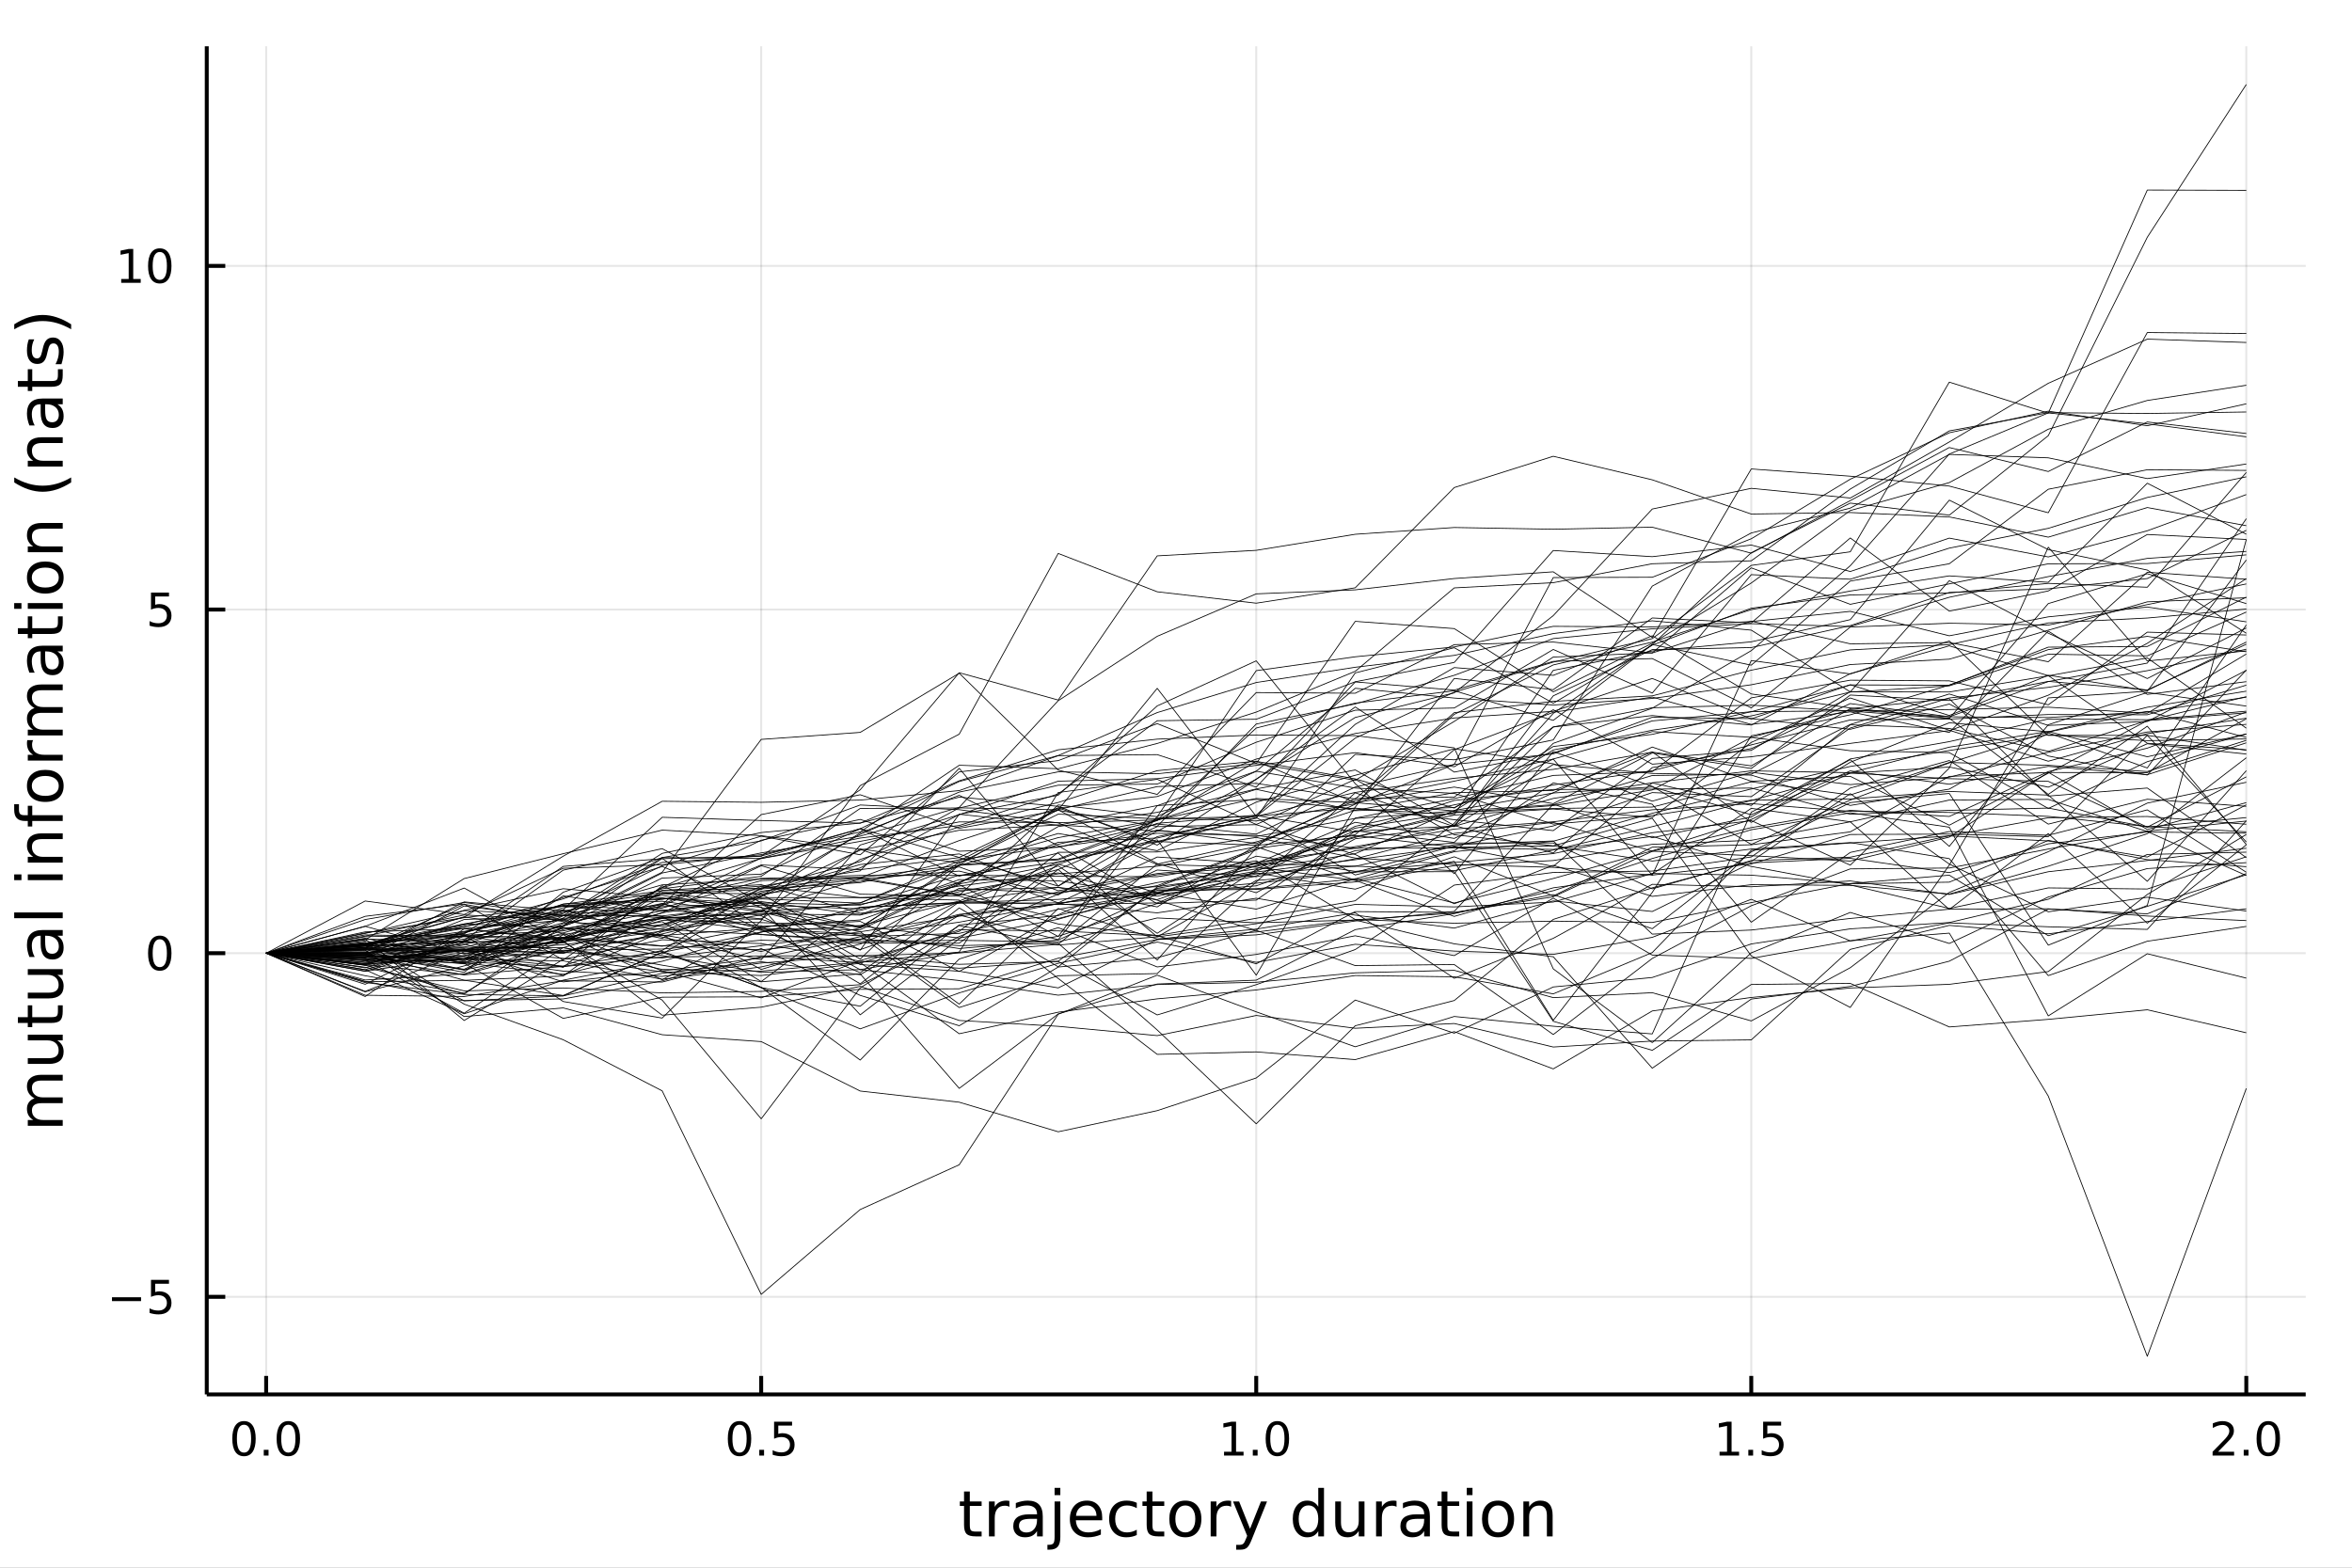 <?xml version="1.0" encoding="utf-8"?>
<svg xmlns="http://www.w3.org/2000/svg" xmlns:xlink="http://www.w3.org/1999/xlink" width="600" height="400" viewBox="0 0 2400 1600">
<rect x="0" y="0" width="2400" height="1600" fill="#808080" stroke="none"/>
<defs>
  <clipPath id="clip650">
    <rect x="0" y="0" width="2400" height="1600"/>
  </clipPath>
</defs>
<path clip-path="url(#clip650)" d="
M0 1600 L2400 1600 L2400 0 L0 0  Z
  " fill="#ffffff" fill-rule="evenodd" fill-opacity="1"/>
<defs>
  <clipPath id="clip651">
    <rect x="480" y="0" width="1681" height="1600"/>
  </clipPath>
</defs>
<path clip-path="url(#clip650)" d="
M210.977 1423.18 L2352.76 1423.18 L2352.76 47.244 L210.977 47.244  Z
  " fill="#ffffff" fill-rule="evenodd" fill-opacity="1"/>
<defs>
  <clipPath id="clip652">
    <rect x="210" y="47" width="2143" height="1377"/>
  </clipPath>
</defs>
<polyline clip-path="url(#clip652)" style="stroke:#000000; stroke-linecap:butt; stroke-linejoin:round; stroke-width:2; stroke-opacity:0.1; fill:none" points="
  271.594,1423.18 271.594,47.244 
  "/>
<polyline clip-path="url(#clip652)" style="stroke:#000000; stroke-linecap:butt; stroke-linejoin:round; stroke-width:2; stroke-opacity:0.1; fill:none" points="
  776.73,1423.18 776.73,47.244 
  "/>
<polyline clip-path="url(#clip652)" style="stroke:#000000; stroke-linecap:butt; stroke-linejoin:round; stroke-width:2; stroke-opacity:0.1; fill:none" points="
  1281.87,1423.18 1281.87,47.244 
  "/>
<polyline clip-path="url(#clip652)" style="stroke:#000000; stroke-linecap:butt; stroke-linejoin:round; stroke-width:2; stroke-opacity:0.1; fill:none" points="
  1787,1423.18 1787,47.244 
  "/>
<polyline clip-path="url(#clip652)" style="stroke:#000000; stroke-linecap:butt; stroke-linejoin:round; stroke-width:2; stroke-opacity:0.1; fill:none" points="
  2292.14,1423.18 2292.14,47.244 
  "/>
<polyline clip-path="url(#clip650)" style="stroke:#000000; stroke-linecap:butt; stroke-linejoin:round; stroke-width:4; stroke-opacity:1; fill:none" points="
  210.977,1423.18 2352.76,1423.18 
  "/>
<polyline clip-path="url(#clip650)" style="stroke:#000000; stroke-linecap:butt; stroke-linejoin:round; stroke-width:4; stroke-opacity:1; fill:none" points="
  271.594,1423.18 271.594,1404.28 
  "/>
<polyline clip-path="url(#clip650)" style="stroke:#000000; stroke-linecap:butt; stroke-linejoin:round; stroke-width:4; stroke-opacity:1; fill:none" points="
  776.73,1423.18 776.73,1404.28 
  "/>
<polyline clip-path="url(#clip650)" style="stroke:#000000; stroke-linecap:butt; stroke-linejoin:round; stroke-width:4; stroke-opacity:1; fill:none" points="
  1281.87,1423.18 1281.87,1404.28 
  "/>
<polyline clip-path="url(#clip650)" style="stroke:#000000; stroke-linecap:butt; stroke-linejoin:round; stroke-width:4; stroke-opacity:1; fill:none" points="
  1787,1423.18 1787,1404.28 
  "/>
<polyline clip-path="url(#clip650)" style="stroke:#000000; stroke-linecap:butt; stroke-linejoin:round; stroke-width:4; stroke-opacity:1; fill:none" points="
  2292.14,1423.18 2292.14,1404.28 
  "/>
<path clip-path="url(#clip650)" d="M248.978 1454.1 Q245.367 1454.1 243.538 1457.66 Q241.733 1461.2 241.733 1468.33 Q241.733 1475.44 243.538 1479.01 Q245.367 1482.55 248.978 1482.55 Q252.612 1482.55 254.418 1479.01 Q256.247 1475.44 256.247 1468.33 Q256.247 1461.2 254.418 1457.66 Q252.612 1454.1 248.978 1454.1 M248.978 1450.39 Q254.788 1450.39 257.844 1455 Q260.923 1459.58 260.923 1468.33 Q260.923 1477.06 257.844 1481.67 Q254.788 1486.25 248.978 1486.25 Q243.168 1486.25 240.089 1481.67 Q237.034 1477.06 237.034 1468.33 Q237.034 1459.58 240.089 1455 Q243.168 1450.39 248.978 1450.39 Z" fill="#000000" fill-rule="evenodd" fill-opacity="1" /><path clip-path="url(#clip650)" d="M269.14 1479.7 L274.024 1479.7 L274.024 1485.58 L269.14 1485.58 L269.14 1479.7 Z" fill="#000000" fill-rule="evenodd" fill-opacity="1" /><path clip-path="url(#clip650)" d="M294.209 1454.1 Q290.598 1454.1 288.77 1457.66 Q286.964 1461.2 286.964 1468.33 Q286.964 1475.44 288.77 1479.01 Q290.598 1482.55 294.209 1482.55 Q297.844 1482.55 299.649 1479.01 Q301.478 1475.44 301.478 1468.33 Q301.478 1461.2 299.649 1457.66 Q297.844 1454.1 294.209 1454.1 M294.209 1450.39 Q300.02 1450.39 303.075 1455 Q306.154 1459.58 306.154 1468.33 Q306.154 1477.06 303.075 1481.67 Q300.02 1486.25 294.209 1486.25 Q288.399 1486.25 285.321 1481.67 Q282.265 1477.06 282.265 1468.33 Q282.265 1459.58 285.321 1455 Q288.399 1450.39 294.209 1450.39 Z" fill="#000000" fill-rule="evenodd" fill-opacity="1" /><path clip-path="url(#clip650)" d="M754.612 1454.1 Q751.001 1454.1 749.173 1457.66 Q747.367 1461.2 747.367 1468.33 Q747.367 1475.44 749.173 1479.01 Q751.001 1482.55 754.612 1482.55 Q758.247 1482.55 760.052 1479.01 Q761.881 1475.44 761.881 1468.33 Q761.881 1461.2 760.052 1457.66 Q758.247 1454.1 754.612 1454.1 M754.612 1450.39 Q760.422 1450.39 763.478 1455 Q766.557 1459.58 766.557 1468.33 Q766.557 1477.06 763.478 1481.67 Q760.422 1486.25 754.612 1486.25 Q748.802 1486.25 745.723 1481.67 Q742.668 1477.06 742.668 1468.33 Q742.668 1459.58 745.723 1455 Q748.802 1450.39 754.612 1450.39 Z" fill="#000000" fill-rule="evenodd" fill-opacity="1" /><path clip-path="url(#clip650)" d="M774.774 1479.7 L779.658 1479.7 L779.658 1485.58 L774.774 1485.58 L774.774 1479.7 Z" fill="#000000" fill-rule="evenodd" fill-opacity="1" /><path clip-path="url(#clip650)" d="M789.89 1451.02 L808.246 1451.02 L808.246 1454.96 L794.172 1454.96 L794.172 1463.43 Q795.191 1463.08 796.209 1462.92 Q797.228 1462.73 798.246 1462.73 Q804.033 1462.73 807.413 1465.9 Q810.793 1469.08 810.793 1474.49 Q810.793 1480.07 807.32 1483.17 Q803.848 1486.25 797.529 1486.25 Q795.353 1486.25 793.084 1485.88 Q790.839 1485.51 788.432 1484.77 L788.432 1480.07 Q790.515 1481.2 792.737 1481.76 Q794.959 1482.32 797.436 1482.32 Q801.441 1482.32 803.779 1480.21 Q806.117 1478.1 806.117 1474.49 Q806.117 1470.88 803.779 1468.77 Q801.441 1466.67 797.436 1466.67 Q795.561 1466.67 793.686 1467.08 Q791.834 1467.5 789.89 1468.38 L789.89 1451.02 Z" fill="#000000" fill-rule="evenodd" fill-opacity="1" /><path clip-path="url(#clip650)" d="M1249.02 1481.64 L1256.66 1481.64 L1256.66 1455.28 L1248.35 1456.95 L1248.35 1452.69 L1256.61 1451.02 L1261.29 1451.02 L1261.29 1481.64 L1268.93 1481.64 L1268.93 1485.58 L1249.02 1485.58 L1249.02 1481.64 Z" fill="#000000" fill-rule="evenodd" fill-opacity="1" /><path clip-path="url(#clip650)" d="M1278.37 1479.7 L1283.26 1479.7 L1283.26 1485.58 L1278.37 1485.58 L1278.37 1479.7 Z" fill="#000000" fill-rule="evenodd" fill-opacity="1" /><path clip-path="url(#clip650)" d="M1303.44 1454.1 Q1299.83 1454.1 1298 1457.66 Q1296.2 1461.2 1296.2 1468.33 Q1296.2 1475.44 1298 1479.01 Q1299.83 1482.55 1303.44 1482.55 Q1307.07 1482.55 1308.88 1479.01 Q1310.71 1475.44 1310.71 1468.33 Q1310.71 1461.2 1308.88 1457.66 Q1307.07 1454.1 1303.44 1454.1 M1303.44 1450.39 Q1309.25 1450.39 1312.31 1455 Q1315.39 1459.58 1315.39 1468.33 Q1315.39 1477.06 1312.31 1481.67 Q1309.25 1486.25 1303.44 1486.25 Q1297.63 1486.25 1294.55 1481.67 Q1291.5 1477.06 1291.5 1468.33 Q1291.5 1459.58 1294.55 1455 Q1297.63 1450.39 1303.44 1450.39 Z" fill="#000000" fill-rule="evenodd" fill-opacity="1" /><path clip-path="url(#clip650)" d="M1754.65 1481.64 L1762.29 1481.64 L1762.29 1455.28 L1753.98 1456.95 L1753.98 1452.69 L1762.25 1451.02 L1766.92 1451.02 L1766.92 1481.64 L1774.56 1481.64 L1774.56 1485.58 L1754.65 1485.58 L1754.65 1481.64 Z" fill="#000000" fill-rule="evenodd" fill-opacity="1" /><path clip-path="url(#clip650)" d="M1784.01 1479.7 L1788.89 1479.7 L1788.89 1485.58 L1784.01 1485.58 L1784.01 1479.7 Z" fill="#000000" fill-rule="evenodd" fill-opacity="1" /><path clip-path="url(#clip650)" d="M1799.12 1451.02 L1817.48 1451.02 L1817.48 1454.96 L1803.4 1454.96 L1803.4 1463.43 Q1804.42 1463.08 1805.44 1462.92 Q1806.46 1462.73 1807.48 1462.73 Q1813.26 1462.73 1816.64 1465.9 Q1820.02 1469.08 1820.02 1474.49 Q1820.02 1480.07 1816.55 1483.17 Q1813.08 1486.25 1806.76 1486.25 Q1804.58 1486.25 1802.32 1485.88 Q1800.07 1485.51 1797.66 1484.77 L1797.66 1480.07 Q1799.75 1481.2 1801.97 1481.76 Q1804.19 1482.32 1806.67 1482.32 Q1810.67 1482.32 1813.01 1480.21 Q1815.35 1478.1 1815.35 1474.49 Q1815.35 1470.88 1813.01 1468.77 Q1810.67 1466.67 1806.67 1466.67 Q1804.79 1466.67 1802.92 1467.08 Q1801.07 1467.5 1799.12 1468.38 L1799.12 1451.02 Z" fill="#000000" fill-rule="evenodd" fill-opacity="1" /><path clip-path="url(#clip650)" d="M2263.38 1481.64 L2279.7 1481.64 L2279.7 1485.58 L2257.75 1485.58 L2257.75 1481.64 Q2260.42 1478.89 2265 1474.26 Q2269.6 1469.61 2270.79 1468.27 Q2273.03 1465.74 2273.91 1464.01 Q2274.81 1462.25 2274.81 1460.56 Q2274.81 1457.8 2272.87 1456.07 Q2270.95 1454.33 2267.85 1454.33 Q2265.65 1454.33 2263.19 1455.09 Q2260.76 1455.86 2257.98 1457.41 L2257.98 1452.69 Q2260.81 1451.55 2263.26 1450.97 Q2265.72 1450.39 2267.75 1450.39 Q2273.12 1450.39 2276.32 1453.08 Q2279.51 1455.77 2279.51 1460.26 Q2279.51 1462.39 2278.7 1464.31 Q2277.92 1466.2 2275.81 1468.8 Q2275.23 1469.47 2272.13 1472.69 Q2269.03 1475.88 2263.38 1481.64 Z" fill="#000000" fill-rule="evenodd" fill-opacity="1" /><path clip-path="url(#clip650)" d="M2289.51 1479.7 L2294.4 1479.7 L2294.4 1485.58 L2289.51 1485.58 L2289.51 1479.7 Z" fill="#000000" fill-rule="evenodd" fill-opacity="1" /><path clip-path="url(#clip650)" d="M2314.58 1454.1 Q2310.97 1454.1 2309.14 1457.66 Q2307.34 1461.2 2307.34 1468.33 Q2307.34 1475.44 2309.14 1479.01 Q2310.97 1482.55 2314.58 1482.55 Q2318.22 1482.55 2320.02 1479.01 Q2321.85 1475.44 2321.85 1468.33 Q2321.85 1461.2 2320.02 1457.66 Q2318.22 1454.1 2314.58 1454.1 M2314.58 1450.39 Q2320.39 1450.39 2323.45 1455 Q2326.53 1459.58 2326.53 1468.33 Q2326.53 1477.06 2323.45 1481.67 Q2320.39 1486.25 2314.58 1486.25 Q2308.77 1486.25 2305.69 1481.67 Q2302.64 1477.06 2302.64 1468.33 Q2302.64 1459.58 2305.69 1455 Q2308.77 1450.39 2314.58 1450.39 Z" fill="#000000" fill-rule="evenodd" fill-opacity="1" /><path clip-path="url(#clip650)" d="M989.601 1522.27 L989.601 1532.4 L1001.66 1532.4 L1001.66 1536.95 L989.601 1536.95 L989.601 1556.3 Q989.601 1560.66 990.779 1561.9 Q991.988 1563.14 995.649 1563.14 L1001.66 1563.14 L1001.66 1568.04 L995.649 1568.04 Q988.869 1568.04 986.291 1565.53 Q983.713 1562.98 983.713 1556.3 L983.713 1536.95 L979.416 1536.95 L979.416 1532.4 L983.713 1532.4 L983.713 1522.27 L989.601 1522.27 Z" fill="#000000" fill-rule="evenodd" fill-opacity="1" /><path clip-path="url(#clip650)" d="M1030.02 1537.87 Q1029.04 1537.3 1027.86 1537.04 Q1026.71 1536.76 1025.31 1536.76 Q1020.35 1536.76 1017.67 1540 Q1015.03 1543.22 1015.03 1549.27 L1015.03 1568.04 L1009.14 1568.04 L1009.14 1532.4 L1015.03 1532.4 L1015.03 1537.93 Q1016.88 1534.69 1019.84 1533.13 Q1022.8 1531.54 1027.03 1531.54 Q1027.64 1531.54 1028.37 1531.63 Q1029.1 1531.7 1029.99 1531.85 L1030.02 1537.87 Z" fill="#000000" fill-rule="evenodd" fill-opacity="1" /><path clip-path="url(#clip650)" d="M1052.37 1550.12 Q1045.27 1550.12 1042.53 1551.75 Q1039.79 1553.37 1039.79 1557.29 Q1039.79 1560.4 1041.83 1562.25 Q1043.9 1564.07 1047.43 1564.07 Q1052.3 1564.07 1055.23 1560.63 Q1058.19 1557.16 1058.19 1551.43 L1058.19 1550.12 L1052.37 1550.12 M1064.05 1547.71 L1064.05 1568.04 L1058.19 1568.04 L1058.19 1562.63 Q1056.19 1565.88 1053.19 1567.44 Q1050.2 1568.97 1045.87 1568.97 Q1040.4 1568.97 1037.15 1565.91 Q1033.94 1562.82 1033.94 1557.67 Q1033.94 1551.65 1037.95 1548.6 Q1041.99 1545.54 1049.98 1545.54 L1058.19 1545.54 L1058.19 1544.97 Q1058.19 1540.93 1055.52 1538.73 Q1052.88 1536.5 1048.07 1536.5 Q1045.01 1536.5 1042.12 1537.23 Q1039.22 1537.97 1036.55 1539.43 L1036.55 1534.02 Q1039.76 1532.78 1042.79 1532.17 Q1045.81 1531.54 1048.67 1531.54 Q1056.41 1531.54 1060.23 1535.55 Q1064.05 1539.56 1064.05 1547.71 Z" fill="#000000" fill-rule="evenodd" fill-opacity="1" /><path clip-path="url(#clip650)" d="M1076.11 1532.4 L1081.97 1532.4 L1081.97 1568.68 Q1081.97 1575.49 1079.36 1578.55 Q1076.78 1581.6 1071.02 1581.6 L1068.79 1581.6 L1068.79 1576.64 L1070.35 1576.64 Q1073.69 1576.64 1074.9 1575.08 Q1076.11 1573.55 1076.11 1568.68 L1076.11 1532.4 M1076.11 1518.52 L1081.97 1518.52 L1081.97 1525.93 L1076.11 1525.93 L1076.11 1518.52 Z" fill="#000000" fill-rule="evenodd" fill-opacity="1" /><path clip-path="url(#clip650)" d="M1124.71 1548.76 L1124.71 1551.62 L1097.79 1551.62 Q1098.17 1557.67 1101.41 1560.85 Q1104.69 1564 1110.52 1564 Q1113.89 1564 1117.04 1563.17 Q1120.23 1562.35 1123.34 1560.69 L1123.34 1566.23 Q1120.19 1567.57 1116.88 1568.27 Q1113.57 1568.97 1110.17 1568.97 Q1101.64 1568.97 1096.64 1564 Q1091.68 1559.04 1091.68 1550.57 Q1091.68 1541.82 1096.39 1536.69 Q1101.13 1531.54 1109.15 1531.54 Q1116.34 1531.54 1120.51 1536.18 Q1124.71 1540.8 1124.71 1548.76 M1118.86 1547.04 Q1118.79 1542.23 1116.15 1539.37 Q1113.54 1536.5 1109.21 1536.5 Q1104.31 1536.5 1101.35 1539.27 Q1098.42 1542.04 1097.98 1547.07 L1118.86 1547.04 Z" fill="#000000" fill-rule="evenodd" fill-opacity="1" /><path clip-path="url(#clip650)" d="M1159.98 1533.76 L1159.98 1539.24 Q1157.5 1537.87 1154.98 1537.2 Q1152.5 1536.5 1149.95 1536.5 Q1144.26 1536.5 1141.1 1540.13 Q1137.95 1543.73 1137.95 1550.25 Q1137.95 1556.78 1141.1 1560.4 Q1144.26 1564 1149.95 1564 Q1152.5 1564 1154.98 1563.33 Q1157.5 1562.63 1159.98 1561.26 L1159.98 1566.68 Q1157.53 1567.82 1154.89 1568.39 Q1152.28 1568.97 1149.32 1568.97 Q1141.26 1568.97 1136.52 1563.91 Q1131.78 1558.85 1131.78 1550.25 Q1131.78 1541.53 1136.55 1536.53 Q1141.36 1531.54 1149.7 1531.54 Q1152.4 1531.54 1154.98 1532.11 Q1157.56 1532.65 1159.98 1533.76 Z" fill="#000000" fill-rule="evenodd" fill-opacity="1" /><path clip-path="url(#clip650)" d="M1175.96 1522.27 L1175.96 1532.4 L1188.02 1532.4 L1188.02 1536.95 L1175.96 1536.95 L1175.96 1556.3 Q1175.96 1560.66 1177.13 1561.9 Q1178.34 1563.14 1182 1563.14 L1188.02 1563.14 L1188.02 1568.04 L1182 1568.04 Q1175.23 1568.04 1172.65 1565.53 Q1170.07 1562.98 1170.07 1556.3 L1170.07 1536.95 L1165.77 1536.95 L1165.77 1532.4 L1170.07 1532.4 L1170.07 1522.27 L1175.96 1522.27 Z" fill="#000000" fill-rule="evenodd" fill-opacity="1" /><path clip-path="url(#clip650)" d="M1209.54 1536.5 Q1204.83 1536.5 1202.09 1540.19 Q1199.35 1543.85 1199.35 1550.25 Q1199.35 1556.65 1202.06 1560.34 Q1204.79 1564 1209.54 1564 Q1214.22 1564 1216.95 1560.31 Q1219.69 1556.62 1219.69 1550.25 Q1219.69 1543.92 1216.95 1540.23 Q1214.22 1536.5 1209.54 1536.5 M1209.54 1531.54 Q1217.18 1531.54 1221.54 1536.5 Q1225.9 1541.47 1225.9 1550.25 Q1225.9 1559 1221.54 1564 Q1217.18 1568.97 1209.54 1568.97 Q1201.87 1568.97 1197.51 1564 Q1193.18 1559 1193.18 1550.25 Q1193.18 1541.47 1197.51 1536.5 Q1201.87 1531.54 1209.54 1531.54 Z" fill="#000000" fill-rule="evenodd" fill-opacity="1" /><path clip-path="url(#clip650)" d="M1256.26 1537.87 Q1255.27 1537.3 1254.1 1537.04 Q1252.95 1536.76 1251.55 1536.76 Q1246.58 1536.76 1243.91 1540 Q1241.27 1543.22 1241.27 1549.27 L1241.27 1568.04 L1235.38 1568.04 L1235.38 1532.4 L1241.27 1532.4 L1241.27 1537.93 Q1243.12 1534.69 1246.08 1533.13 Q1249.04 1531.54 1253.27 1531.54 Q1253.87 1531.54 1254.61 1531.63 Q1255.34 1531.7 1256.23 1531.85 L1256.26 1537.87 Z" fill="#000000" fill-rule="evenodd" fill-opacity="1" /><path clip-path="url(#clip650)" d="M1277.24 1571.35 Q1274.75 1577.72 1272.4 1579.66 Q1270.04 1581.6 1266.1 1581.6 L1261.42 1581.6 L1261.42 1576.7 L1264.85 1576.7 Q1267.27 1576.7 1268.61 1575.56 Q1269.95 1574.41 1271.57 1570.14 L1272.62 1567.47 L1258.2 1532.4 L1264.41 1532.4 L1275.55 1560.28 L1286.69 1532.4 L1292.9 1532.4 L1277.24 1571.35 Z" fill="#000000" fill-rule="evenodd" fill-opacity="1" /><path clip-path="url(#clip650)" d="M1345.16 1537.81 L1345.16 1518.52 L1351.01 1518.52 L1351.01 1568.04 L1345.16 1568.04 L1345.16 1562.7 Q1343.31 1565.88 1340.48 1567.44 Q1337.68 1568.97 1333.73 1568.97 Q1327.27 1568.97 1323.2 1563.81 Q1319.15 1558.65 1319.15 1550.25 Q1319.15 1541.85 1323.2 1536.69 Q1327.27 1531.54 1333.73 1531.54 Q1337.68 1531.54 1340.48 1533.1 Q1343.31 1534.62 1345.16 1537.81 M1325.2 1550.25 Q1325.2 1556.71 1327.84 1560.4 Q1330.52 1564.07 1335.16 1564.07 Q1339.81 1564.07 1342.48 1560.4 Q1345.16 1556.71 1345.16 1550.25 Q1345.16 1543.79 1342.48 1540.13 Q1339.81 1536.44 1335.16 1536.44 Q1330.52 1536.44 1327.84 1540.13 Q1325.2 1543.79 1325.2 1550.25 Z" fill="#000000" fill-rule="evenodd" fill-opacity="1" /><path clip-path="url(#clip650)" d="M1362.47 1553.98 L1362.47 1532.4 L1368.33 1532.4 L1368.33 1553.75 Q1368.33 1558.81 1370.3 1561.36 Q1372.28 1563.87 1376.22 1563.87 Q1380.96 1563.87 1383.7 1560.85 Q1386.47 1557.83 1386.47 1552.61 L1386.47 1532.4 L1392.33 1532.4 L1392.33 1568.04 L1386.47 1568.04 L1386.47 1562.57 Q1384.34 1565.82 1381.51 1567.41 Q1378.7 1568.97 1374.98 1568.97 Q1368.84 1568.97 1365.66 1565.15 Q1362.47 1561.33 1362.47 1553.98 M1377.21 1531.54 L1377.21 1531.54 Z" fill="#000000" fill-rule="evenodd" fill-opacity="1" /><path clip-path="url(#clip650)" d="M1425.05 1537.87 Q1424.06 1537.3 1422.88 1537.04 Q1421.74 1536.76 1420.34 1536.76 Q1415.37 1536.76 1412.7 1540 Q1410.06 1543.22 1410.06 1549.27 L1410.06 1568.04 L1404.17 1568.04 L1404.17 1532.4 L1410.06 1532.4 L1410.06 1537.93 Q1411.9 1534.69 1414.86 1533.13 Q1417.82 1531.54 1422.06 1531.54 Q1422.66 1531.54 1423.39 1531.63 Q1424.12 1531.7 1425.02 1531.85 L1425.05 1537.87 Z" fill="#000000" fill-rule="evenodd" fill-opacity="1" /><path clip-path="url(#clip650)" d="M1447.39 1550.12 Q1440.29 1550.12 1437.56 1551.75 Q1434.82 1553.37 1434.82 1557.29 Q1434.82 1560.4 1436.86 1562.25 Q1438.92 1564.07 1442.46 1564.07 Q1447.33 1564.07 1450.26 1560.63 Q1453.22 1557.16 1453.22 1551.43 L1453.22 1550.12 L1447.39 1550.12 M1459.07 1547.71 L1459.07 1568.04 L1453.22 1568.04 L1453.22 1562.63 Q1451.21 1565.88 1448.22 1567.44 Q1445.23 1568.97 1440.9 1568.97 Q1435.42 1568.97 1432.18 1565.91 Q1428.96 1562.82 1428.96 1557.67 Q1428.96 1551.65 1432.97 1548.6 Q1437.01 1545.54 1445 1545.54 L1453.22 1545.54 L1453.22 1544.97 Q1453.22 1540.93 1450.54 1538.73 Q1447.9 1536.5 1443.09 1536.5 Q1440.04 1536.5 1437.14 1537.23 Q1434.25 1537.97 1431.57 1539.43 L1431.57 1534.02 Q1434.79 1532.78 1437.81 1532.17 Q1440.83 1531.54 1443.7 1531.54 Q1451.43 1531.54 1455.25 1535.55 Q1459.07 1539.56 1459.07 1547.71 Z" fill="#000000" fill-rule="evenodd" fill-opacity="1" /><path clip-path="url(#clip650)" d="M1476.93 1522.27 L1476.93 1532.4 L1488.99 1532.4 L1488.99 1536.95 L1476.93 1536.95 L1476.93 1556.3 Q1476.93 1560.66 1478.11 1561.9 Q1479.31 1563.14 1482.98 1563.14 L1488.99 1563.14 L1488.99 1568.04 L1482.98 1568.04 Q1476.2 1568.04 1473.62 1565.53 Q1471.04 1562.98 1471.04 1556.3 L1471.04 1536.95 L1466.74 1536.95 L1466.74 1532.4 L1471.04 1532.4 L1471.04 1522.27 L1476.93 1522.27 Z" fill="#000000" fill-rule="evenodd" fill-opacity="1" /><path clip-path="url(#clip650)" d="M1496.69 1532.4 L1502.55 1532.4 L1502.55 1568.04 L1496.69 1568.04 L1496.69 1532.4 M1496.69 1518.52 L1502.55 1518.52 L1502.55 1525.93 L1496.69 1525.93 L1496.69 1518.52 Z" fill="#000000" fill-rule="evenodd" fill-opacity="1" /><path clip-path="url(#clip650)" d="M1528.62 1536.5 Q1523.91 1536.5 1521.17 1540.19 Q1518.43 1543.85 1518.43 1550.25 Q1518.43 1556.65 1521.14 1560.34 Q1523.87 1564 1528.62 1564 Q1533.3 1564 1536.03 1560.31 Q1538.77 1556.62 1538.77 1550.25 Q1538.77 1543.92 1536.03 1540.23 Q1533.3 1536.5 1528.62 1536.5 M1528.62 1531.54 Q1536.26 1531.54 1540.62 1536.5 Q1544.98 1541.47 1544.98 1550.25 Q1544.98 1559 1540.62 1564 Q1536.26 1568.97 1528.62 1568.97 Q1520.95 1568.97 1516.59 1564 Q1512.26 1559 1512.26 1550.25 Q1512.26 1541.47 1516.59 1536.5 Q1520.95 1531.54 1528.62 1531.54 Z" fill="#000000" fill-rule="evenodd" fill-opacity="1" /><path clip-path="url(#clip650)" d="M1584.32 1546.53 L1584.32 1568.04 L1578.46 1568.04 L1578.46 1546.72 Q1578.46 1541.66 1576.49 1539.14 Q1574.51 1536.63 1570.57 1536.63 Q1565.82 1536.63 1563.09 1539.65 Q1560.35 1542.68 1560.35 1547.9 L1560.35 1568.04 L1554.46 1568.04 L1554.46 1532.4 L1560.35 1532.4 L1560.35 1537.93 Q1562.45 1534.72 1565.28 1533.13 Q1568.15 1531.54 1571.87 1531.54 Q1578.02 1531.54 1581.17 1535.36 Q1584.32 1539.14 1584.32 1546.53 Z" fill="#000000" fill-rule="evenodd" fill-opacity="1" /><polyline clip-path="url(#clip652)" style="stroke:#000000; stroke-linecap:butt; stroke-linejoin:round; stroke-width:2; stroke-opacity:0.1; fill:none" points="
  210.977,1323.54 2352.76,1323.54 
  "/>
<polyline clip-path="url(#clip652)" style="stroke:#000000; stroke-linecap:butt; stroke-linejoin:round; stroke-width:2; stroke-opacity:0.1; fill:none" points="
  210.977,972.822 2352.76,972.822 
  "/>
<polyline clip-path="url(#clip652)" style="stroke:#000000; stroke-linecap:butt; stroke-linejoin:round; stroke-width:2; stroke-opacity:0.1; fill:none" points="
  210.977,622.104 2352.76,622.104 
  "/>
<polyline clip-path="url(#clip652)" style="stroke:#000000; stroke-linecap:butt; stroke-linejoin:round; stroke-width:2; stroke-opacity:0.1; fill:none" points="
  210.977,271.385 2352.76,271.385 
  "/>
<polyline clip-path="url(#clip650)" style="stroke:#000000; stroke-linecap:butt; stroke-linejoin:round; stroke-width:4; stroke-opacity:1; fill:none" points="
  210.977,1423.18 210.977,47.244 
  "/>
<polyline clip-path="url(#clip650)" style="stroke:#000000; stroke-linecap:butt; stroke-linejoin:round; stroke-width:4; stroke-opacity:1; fill:none" points="
  210.977,1323.54 229.875,1323.54 
  "/>
<polyline clip-path="url(#clip650)" style="stroke:#000000; stroke-linecap:butt; stroke-linejoin:round; stroke-width:4; stroke-opacity:1; fill:none" points="
  210.977,972.822 229.875,972.822 
  "/>
<polyline clip-path="url(#clip650)" style="stroke:#000000; stroke-linecap:butt; stroke-linejoin:round; stroke-width:4; stroke-opacity:1; fill:none" points="
  210.977,622.104 229.875,622.104 
  "/>
<polyline clip-path="url(#clip650)" style="stroke:#000000; stroke-linecap:butt; stroke-linejoin:round; stroke-width:4; stroke-opacity:1; fill:none" points="
  210.977,271.385 229.875,271.385 
  "/>
<path clip-path="url(#clip650)" d="M114.26 1323.99 L143.936 1323.99 L143.936 1327.93 L114.26 1327.93 L114.26 1323.99 Z" fill="#000000" fill-rule="evenodd" fill-opacity="1" /><path clip-path="url(#clip650)" d="M154.075 1306.26 L172.431 1306.26 L172.431 1310.2 L158.357 1310.2 L158.357 1318.67 Q159.376 1318.32 160.394 1318.16 Q161.413 1317.97 162.431 1317.97 Q168.218 1317.97 171.598 1321.15 Q174.977 1324.32 174.977 1329.73 Q174.977 1335.31 171.505 1338.41 Q168.033 1341.49 161.714 1341.49 Q159.538 1341.49 157.269 1341.12 Q155.024 1340.75 152.616 1340.01 L152.616 1335.31 Q154.7 1336.45 156.922 1337 Q159.144 1337.56 161.621 1337.56 Q165.626 1337.56 167.964 1335.45 Q170.302 1333.34 170.302 1329.73 Q170.302 1326.12 167.964 1324.02 Q165.626 1321.91 161.621 1321.91 Q159.746 1321.91 157.871 1322.33 Q156.019 1322.74 154.075 1323.62 L154.075 1306.26 Z" fill="#000000" fill-rule="evenodd" fill-opacity="1" /><path clip-path="url(#clip650)" d="M163.033 958.621 Q159.422 958.621 157.593 962.186 Q155.788 965.727 155.788 972.857 Q155.788 979.963 157.593 983.528 Q159.422 987.07 163.033 987.07 Q166.667 987.07 168.473 983.528 Q170.302 979.963 170.302 972.857 Q170.302 965.727 168.473 962.186 Q166.667 958.621 163.033 958.621 M163.033 954.917 Q168.843 954.917 171.899 959.524 Q174.977 964.107 174.977 972.857 Q174.977 981.584 171.899 986.19 Q168.843 990.774 163.033 990.774 Q157.223 990.774 154.144 986.19 Q151.089 981.584 151.089 972.857 Q151.089 964.107 154.144 959.524 Q157.223 954.917 163.033 954.917 Z" fill="#000000" fill-rule="evenodd" fill-opacity="1" /><path clip-path="url(#clip650)" d="M154.075 604.824 L172.431 604.824 L172.431 608.759 L158.357 608.759 L158.357 617.231 Q159.376 616.884 160.394 616.722 Q161.413 616.537 162.431 616.537 Q168.218 616.537 171.598 619.708 Q174.977 622.879 174.977 628.296 Q174.977 633.874 171.505 636.976 Q168.033 640.055 161.714 640.055 Q159.538 640.055 157.269 639.685 Q155.024 639.314 152.616 638.574 L152.616 633.874 Q154.7 635.009 156.922 635.564 Q159.144 636.12 161.621 636.12 Q165.626 636.12 167.964 634.013 Q170.302 631.907 170.302 628.296 Q170.302 624.685 167.964 622.578 Q165.626 620.472 161.621 620.472 Q159.746 620.472 157.871 620.888 Q156.019 621.305 154.075 622.185 L154.075 604.824 Z" fill="#000000" fill-rule="evenodd" fill-opacity="1" /><path clip-path="url(#clip650)" d="M123.681 284.73 L131.32 284.73 L131.32 258.364 L123.01 260.031 L123.01 255.772 L131.274 254.105 L135.95 254.105 L135.95 284.73 L143.589 284.73 L143.589 288.665 L123.681 288.665 L123.681 284.73 Z" fill="#000000" fill-rule="evenodd" fill-opacity="1" /><path clip-path="url(#clip650)" d="M163.033 257.184 Q159.422 257.184 157.593 260.749 Q155.788 264.29 155.788 271.42 Q155.788 278.526 157.593 282.091 Q159.422 285.633 163.033 285.633 Q166.667 285.633 168.473 282.091 Q170.302 278.526 170.302 271.42 Q170.302 264.29 168.473 260.749 Q166.667 257.184 163.033 257.184 M163.033 253.48 Q168.843 253.48 171.899 258.087 Q174.977 262.67 174.977 271.42 Q174.977 280.147 171.899 284.753 Q168.843 289.336 163.033 289.336 Q157.223 289.336 154.144 284.753 Q151.089 280.147 151.089 271.42 Q151.089 262.67 154.144 258.087 Q157.223 253.48 163.033 253.48 Z" fill="#000000" fill-rule="evenodd" fill-opacity="1" /><path clip-path="url(#clip650)" d="M35.199 1120.99 Q31.253 1118.79 29.375 1115.74 Q27.497 1112.68 27.497 1108.54 Q27.497 1102.97 31.412 1099.95 Q35.295 1096.93 42.488 1096.93 L64.004 1096.93 L64.004 1102.82 L42.679 1102.82 Q37.555 1102.82 35.072 1104.63 Q32.589 1106.44 32.589 1110.17 Q32.589 1114.72 35.613 1117.36 Q38.637 1120 43.857 1120 L64.004 1120 L64.004 1125.89 L42.679 1125.89 Q37.523 1125.89 35.072 1127.71 Q32.589 1129.52 32.589 1133.31 Q32.589 1137.8 35.645 1140.44 Q38.669 1143.08 43.857 1143.08 L64.004 1143.08 L64.004 1148.97 L28.356 1148.97 L28.356 1143.08 L33.894 1143.08 Q30.616 1141.07 29.056 1138.27 Q27.497 1135.47 27.497 1131.62 Q27.497 1127.74 29.47 1125.03 Q31.444 1122.29 35.199 1120.99 Z" fill="#000000" fill-rule="evenodd" fill-opacity="1" /><path clip-path="url(#clip650)" d="M49.936 1085.85 L28.356 1085.85 L28.356 1079.99 L49.713 1079.99 Q54.774 1079.99 57.32 1078.02 Q59.835 1076.05 59.835 1072.1 Q59.835 1067.36 56.811 1064.62 Q53.787 1061.85 48.567 1061.85 L28.356 1061.85 L28.356 1056 L64.004 1056 L64.004 1061.85 L58.53 1061.85 Q61.776 1063.98 63.368 1066.82 Q64.927 1069.62 64.927 1073.34 Q64.927 1079.49 61.108 1082.67 Q57.288 1085.85 49.936 1085.85 M27.497 1071.11 L27.497 1071.11 Z" fill="#000000" fill-rule="evenodd" fill-opacity="1" /><path clip-path="url(#clip650)" d="M18.235 1038.14 L28.356 1038.14 L28.356 1026.08 L32.908 1026.08 L32.908 1038.14 L52.259 1038.14 Q56.62 1038.14 57.861 1036.96 Q59.103 1035.75 59.103 1032.09 L59.103 1026.08 L64.004 1026.08 L64.004 1032.09 Q64.004 1038.87 61.49 1041.45 Q58.943 1044.03 52.259 1044.03 L32.908 1044.03 L32.908 1048.33 L28.356 1048.33 L28.356 1044.03 L18.235 1044.03 L18.235 1038.14 Z" fill="#000000" fill-rule="evenodd" fill-opacity="1" /><path clip-path="url(#clip650)" d="M49.936 1018.98 L28.356 1018.98 L28.356 1013.12 L49.713 1013.12 Q54.774 1013.12 57.32 1011.15 Q59.835 1009.18 59.835 1005.23 Q59.835 1000.49 56.811 997.75 Q53.787 994.981 48.567 994.981 L28.356 994.981 L28.356 989.124 L64.004 989.124 L64.004 994.981 L58.53 994.981 Q61.776 997.113 63.368 999.946 Q64.927 1002.75 64.927 1006.47 Q64.927 1012.61 61.108 1015.8 Q57.288 1018.98 49.936 1018.98 M27.497 1004.24 L27.497 1004.24 Z" fill="#000000" fill-rule="evenodd" fill-opacity="1" /><path clip-path="url(#clip650)" d="M46.085 960.86 Q46.085 967.958 47.708 970.695 Q49.331 973.433 53.246 973.433 Q56.365 973.433 58.211 971.396 Q60.026 969.327 60.026 965.794 Q60.026 960.924 56.588 957.996 Q53.119 955.036 47.39 955.036 L46.085 955.036 L46.085 960.86 M43.666 949.179 L64.004 949.179 L64.004 955.036 L58.593 955.036 Q61.84 957.041 63.399 960.033 Q64.927 963.025 64.927 967.353 Q64.927 972.828 61.872 976.074 Q58.784 979.289 53.628 979.289 Q47.612 979.289 44.557 975.279 Q41.501 971.236 41.501 963.247 L41.501 955.036 L40.928 955.036 Q36.886 955.036 34.69 957.709 Q32.462 960.351 32.462 965.157 Q32.462 968.213 33.194 971.109 Q33.926 974.006 35.39 976.679 L29.98 976.679 Q28.738 973.464 28.133 970.441 Q27.497 967.417 27.497 964.552 Q27.497 956.818 31.507 952.999 Q35.518 949.179 43.666 949.179 Z" fill="#000000" fill-rule="evenodd" fill-opacity="1" /><path clip-path="url(#clip650)" d="M14.479 937.116 L14.479 931.26 L64.004 931.26 L64.004 937.116 L14.479 937.116 Z" fill="#000000" fill-rule="evenodd" fill-opacity="1" /><path clip-path="url(#clip650)" d="M28.356 898.285 L28.356 892.429 L64.004 892.429 L64.004 898.285 L28.356 898.285 M14.479 898.285 L14.479 892.429 L21.895 892.429 L21.895 898.285 L14.479 898.285 Z" fill="#000000" fill-rule="evenodd" fill-opacity="1" /><path clip-path="url(#clip650)" d="M42.488 850.543 L64.004 850.543 L64.004 856.399 L42.679 856.399 Q37.618 856.399 35.104 858.372 Q32.589 860.346 32.589 864.293 Q32.589 869.035 35.613 871.772 Q38.637 874.51 43.857 874.51 L64.004 874.51 L64.004 880.398 L28.356 880.398 L28.356 874.51 L33.894 874.51 Q30.68 872.409 29.088 869.576 Q27.497 866.712 27.497 862.988 Q27.497 856.845 31.316 853.694 Q35.104 850.543 42.488 850.543 Z" fill="#000000" fill-rule="evenodd" fill-opacity="1" /><path clip-path="url(#clip650)" d="M14.479 820.815 L19.349 820.815 L19.349 826.417 Q19.349 829.568 20.622 830.809 Q21.895 832.018 25.205 832.018 L28.356 832.018 L28.356 822.374 L32.908 822.374 L32.908 832.018 L64.004 832.018 L64.004 837.907 L32.908 837.907 L32.908 843.509 L28.356 843.509 L28.356 837.907 L25.874 837.907 Q19.922 837.907 17.216 835.138 Q14.479 832.369 14.479 826.353 L14.479 820.815 Z" fill="#000000" fill-rule="evenodd" fill-opacity="1" /><path clip-path="url(#clip650)" d="M32.462 802.1 Q32.462 806.81 36.154 809.548 Q39.815 812.285 46.212 812.285 Q52.609 812.285 56.302 809.579 Q59.962 806.842 59.962 802.1 Q59.962 797.421 56.27 794.684 Q52.578 791.946 46.212 791.946 Q39.878 791.946 36.186 794.684 Q32.462 797.421 32.462 802.1 M27.497 802.1 Q27.497 794.461 32.462 790.1 Q37.427 785.74 46.212 785.74 Q54.965 785.74 59.962 790.1 Q64.927 794.461 64.927 802.1 Q64.927 809.77 59.962 814.131 Q54.965 818.459 46.212 818.459 Q37.427 818.459 32.462 814.131 Q27.497 809.77 27.497 802.1 Z" fill="#000000" fill-rule="evenodd" fill-opacity="1" /><path clip-path="url(#clip650)" d="M33.831 755.375 Q33.258 756.362 33.003 757.54 Q32.717 758.686 32.717 760.086 Q32.717 765.051 35.963 767.725 Q39.178 770.367 45.225 770.367 L64.004 770.367 L64.004 776.255 L28.356 776.255 L28.356 770.367 L33.894 770.367 Q30.648 768.521 29.088 765.56 Q27.497 762.6 27.497 758.367 Q27.497 757.762 27.592 757.03 Q27.656 756.298 27.815 755.407 L33.831 755.375 Z" fill="#000000" fill-rule="evenodd" fill-opacity="1" /><path clip-path="url(#clip650)" d="M35.199 722.624 Q31.253 720.428 29.375 717.372 Q27.497 714.317 27.497 710.179 Q27.497 704.609 31.412 701.585 Q35.295 698.561 42.488 698.561 L64.004 698.561 L64.004 704.45 L42.679 704.45 Q37.555 704.45 35.072 706.264 Q32.589 708.078 32.589 711.802 Q32.589 716.354 35.613 718.995 Q38.637 721.637 43.857 721.637 L64.004 721.637 L64.004 727.525 L42.679 727.525 Q37.523 727.525 35.072 729.34 Q32.589 731.154 32.589 734.941 Q32.589 739.429 35.645 742.071 Q38.669 744.713 43.857 744.713 L64.004 744.713 L64.004 750.601 L28.356 750.601 L28.356 744.713 L33.894 744.713 Q30.616 742.708 29.056 739.907 Q27.497 737.106 27.497 733.255 Q27.497 729.371 29.47 726.666 Q31.444 723.929 35.199 722.624 Z" fill="#000000" fill-rule="evenodd" fill-opacity="1" /><path clip-path="url(#clip650)" d="M46.085 670.68 Q46.085 677.777 47.708 680.515 Q49.331 683.252 53.246 683.252 Q56.365 683.252 58.211 681.215 Q60.026 679.146 60.026 675.613 Q60.026 670.743 56.588 667.815 Q53.119 664.855 47.39 664.855 L46.085 664.855 L46.085 670.68 M43.666 658.999 L64.004 658.999 L64.004 664.855 L58.593 664.855 Q61.84 666.86 63.399 669.852 Q64.927 672.844 64.927 677.173 Q64.927 682.647 61.872 685.894 Q58.784 689.108 53.628 689.108 Q47.612 689.108 44.557 685.098 Q41.501 681.056 41.501 673.067 L41.501 664.855 L40.928 664.855 Q36.886 664.855 34.69 667.529 Q32.462 670.17 32.462 674.976 Q32.462 678.032 33.194 680.928 Q33.926 683.825 35.39 686.498 L29.98 686.498 Q28.738 683.284 28.133 680.26 Q27.497 677.236 27.497 674.372 Q27.497 666.637 31.507 662.818 Q35.518 658.999 43.666 658.999 Z" fill="#000000" fill-rule="evenodd" fill-opacity="1" /><path clip-path="url(#clip650)" d="M18.235 641.143 L28.356 641.143 L28.356 629.08 L32.908 629.08 L32.908 641.143 L52.259 641.143 Q56.62 641.143 57.861 639.965 Q59.103 638.756 59.103 635.095 L59.103 629.08 L64.004 629.08 L64.004 635.095 Q64.004 641.875 61.49 644.453 Q58.943 647.031 52.259 647.031 L32.908 647.031 L32.908 651.328 L28.356 651.328 L28.356 647.031 L18.235 647.031 L18.235 641.143 Z" fill="#000000" fill-rule="evenodd" fill-opacity="1" /><path clip-path="url(#clip650)" d="M28.356 621.377 L28.356 615.521 L64.004 615.521 L64.004 621.377 L28.356 621.377 M14.479 621.377 L14.479 615.521 L21.895 615.521 L21.895 621.377 L14.479 621.377 Z" fill="#000000" fill-rule="evenodd" fill-opacity="1" /><path clip-path="url(#clip650)" d="M32.462 589.453 Q32.462 594.164 36.154 596.901 Q39.815 599.638 46.212 599.638 Q52.609 599.638 56.302 596.933 Q59.962 594.196 59.962 589.453 Q59.962 584.774 56.27 582.037 Q52.578 579.3 46.212 579.3 Q39.878 579.3 36.186 582.037 Q32.462 584.774 32.462 589.453 M27.497 589.453 Q27.497 581.814 32.462 577.454 Q37.427 573.093 46.212 573.093 Q54.965 573.093 59.962 577.454 Q64.927 581.814 64.927 589.453 Q64.927 597.124 59.962 601.484 Q54.965 605.813 46.212 605.813 Q37.427 605.813 32.462 601.484 Q27.497 597.124 27.497 589.453 Z" fill="#000000" fill-rule="evenodd" fill-opacity="1" /><path clip-path="url(#clip650)" d="M42.488 533.753 L64.004 533.753 L64.004 539.61 L42.679 539.61 Q37.618 539.61 35.104 541.583 Q32.589 543.556 32.589 547.503 Q32.589 552.246 35.613 554.983 Q38.637 557.72 43.857 557.72 L64.004 557.72 L64.004 563.608 L28.356 563.608 L28.356 557.72 L33.894 557.72 Q30.68 555.619 29.088 552.787 Q27.497 549.922 27.497 546.198 Q27.497 540.055 31.316 536.904 Q35.104 533.753 42.488 533.753 Z" fill="#000000" fill-rule="evenodd" fill-opacity="1" /><path clip-path="url(#clip650)" d="M14.543 487.284 Q21.863 491.549 29.025 493.617 Q36.186 495.686 43.538 495.686 Q50.891 495.686 58.116 493.617 Q65.309 491.517 72.598 487.284 L72.598 492.376 Q65.118 497.15 57.893 499.538 Q50.668 501.893 43.538 501.893 Q36.441 501.893 29.247 499.538 Q22.054 497.182 14.543 492.376 L14.543 487.284 Z" fill="#000000" fill-rule="evenodd" fill-opacity="1" /><path clip-path="url(#clip650)" d="M42.488 446.288 L64.004 446.288 L64.004 452.145 L42.679 452.145 Q37.618 452.145 35.104 454.118 Q32.589 456.092 32.589 460.038 Q32.589 464.781 35.613 467.518 Q38.637 470.255 43.857 470.255 L64.004 470.255 L64.004 476.144 L28.356 476.144 L28.356 470.255 L33.894 470.255 Q30.68 468.155 29.088 465.322 Q27.497 462.457 27.497 458.733 Q27.497 452.591 31.316 449.439 Q35.104 446.288 42.488 446.288 Z" fill="#000000" fill-rule="evenodd" fill-opacity="1" /><path clip-path="url(#clip650)" d="M46.085 418.407 Q46.085 425.504 47.708 428.242 Q49.331 430.979 53.246 430.979 Q56.365 430.979 58.211 428.942 Q60.026 426.873 60.026 423.34 Q60.026 418.47 56.588 415.542 Q53.119 412.582 47.39 412.582 L46.085 412.582 L46.085 418.407 M43.666 406.726 L64.004 406.726 L64.004 412.582 L58.593 412.582 Q61.84 414.587 63.399 417.579 Q64.927 420.571 64.927 424.9 Q64.927 430.374 61.872 433.621 Q58.784 436.835 53.628 436.835 Q47.612 436.835 44.557 432.825 Q41.501 428.783 41.501 420.794 L41.501 412.582 L40.928 412.582 Q36.886 412.582 34.69 415.256 Q32.462 417.897 32.462 422.704 Q32.462 425.759 33.194 428.655 Q33.926 431.552 35.39 434.225 L29.98 434.225 Q28.738 431.011 28.133 427.987 Q27.497 424.963 27.497 422.099 Q27.497 414.364 31.507 410.545 Q35.518 406.726 43.666 406.726 Z" fill="#000000" fill-rule="evenodd" fill-opacity="1" /><path clip-path="url(#clip650)" d="M18.235 388.87 L28.356 388.87 L28.356 376.807 L32.908 376.807 L32.908 388.87 L52.259 388.87 Q56.62 388.87 57.861 387.692 Q59.103 386.483 59.103 382.822 L59.103 376.807 L64.004 376.807 L64.004 382.822 Q64.004 389.602 61.49 392.18 Q58.943 394.758 52.259 394.758 L32.908 394.758 L32.908 399.055 L28.356 399.055 L28.356 394.758 L18.235 394.758 L18.235 388.87 Z" fill="#000000" fill-rule="evenodd" fill-opacity="1" /><path clip-path="url(#clip650)" d="M29.407 346.379 L34.945 346.379 Q33.672 348.861 33.035 351.535 Q32.398 354.209 32.398 357.073 Q32.398 361.434 33.735 363.63 Q35.072 365.794 37.746 365.794 Q39.783 365.794 40.96 364.235 Q42.106 362.675 43.157 357.964 L43.602 355.959 Q44.939 349.721 47.39 347.111 Q49.809 344.469 54.169 344.469 Q59.134 344.469 62.031 348.416 Q64.927 352.331 64.927 359.206 Q64.927 362.07 64.354 365.189 Q63.813 368.277 62.699 371.714 L56.652 371.714 Q58.339 368.468 59.198 365.317 Q60.026 362.166 60.026 359.078 Q60.026 354.941 58.625 352.713 Q57.193 350.485 54.615 350.485 Q52.228 350.485 50.955 352.108 Q49.681 353.699 48.504 359.142 L48.026 361.179 Q46.88 366.622 44.525 369.041 Q42.138 371.46 38 371.46 Q32.971 371.46 30.234 367.895 Q27.497 364.33 27.497 357.773 Q27.497 354.527 27.974 351.662 Q28.452 348.798 29.407 346.379 Z" fill="#000000" fill-rule="evenodd" fill-opacity="1" /><path clip-path="url(#clip650)" d="M14.543 336.066 L14.543 330.974 Q22.054 326.199 29.247 323.844 Q36.441 321.457 43.538 321.457 Q50.668 321.457 57.893 323.844 Q65.118 326.199 72.598 330.974 L72.598 336.066 Q65.309 331.833 58.116 329.764 Q50.891 327.664 43.538 327.664 Q36.186 327.664 29.025 329.764 Q21.863 331.833 14.543 336.066 Z" fill="#000000" fill-rule="evenodd" fill-opacity="1" /><polyline clip-path="url(#clip652)" style="stroke:#000000; stroke-linecap:butt; stroke-linejoin:round; stroke-width:0.8; stroke-opacity:1; fill:none" points="
  271.594,972.822 372.621,965.584 473.648,943.04 574.676,946.436 675.703,973.52 776.73,914.694 877.758,850.005 978.785,811.676 1079.81,863.16 1180.84,922.416 
  1281.87,889.957 1382.89,877.443 1483.92,864.335 1584.95,884.266 1685.98,799.023 1787,822.024 1888.03,739.783 1989.06,743.462 2090.08,766.865 2191.11,735.444 
  2292.14,727.512 
  "/>
<polyline clip-path="url(#clip652)" style="stroke:#000000; stroke-linecap:butt; stroke-linejoin:round; stroke-width:0.8; stroke-opacity:1; fill:none" points="
  271.594,972.822 372.621,1000.22 473.648,993.98 574.676,961.208 675.703,931.603 776.73,916.109 877.758,916.055 978.785,912.201 1079.81,937.432 1180.84,911.944 
  1281.87,881.078 1382.89,839.258 1483.92,855.701 1584.95,809.099 1685.98,762.447 1787,797.332 1888.03,792.33 1989.06,842.218 2090.08,789.134 2191.11,735.463 
  2292.14,711.033 
  "/>
<polyline clip-path="url(#clip652)" style="stroke:#000000; stroke-linecap:butt; stroke-linejoin:round; stroke-width:0.8; stroke-opacity:1; fill:none" points="
  271.594,972.822 372.621,1015.76 473.648,1017.06 574.676,1000.92 675.703,1002.31 776.73,976.318 877.758,982.443 978.785,1055.04 1079.81,1033.04 1180.84,1019.42 
  1281.87,1010.36 1382.89,995.634 1483.92,996.929 1584.95,1014.33 1685.98,972.18 1787,867.825 1888.03,860.33 1989.06,853.113 2090.08,858.26 2191.11,874.703 
  2292.14,821.359 
  "/>
<polyline clip-path="url(#clip652)" style="stroke:#000000; stroke-linecap:butt; stroke-linejoin:round; stroke-width:0.8; stroke-opacity:1; fill:none" points="
  271.594,972.822 372.621,981.97 473.648,968.388 574.676,995.568 675.703,950.787 776.73,933.762 877.758,921.307 978.785,883.306 1079.81,854.884 1180.84,836.903 
  1281.87,805.617 1382.89,827.395 1483.92,824.218 1584.95,774.639 1685.98,746.676 1787,752.471 1888.03,766.195 1989.06,768.173 2090.08,825.14 2191.11,777.348 
  2292.14,749.167 
  "/>
<polyline clip-path="url(#clip652)" style="stroke:#000000; stroke-linecap:butt; stroke-linejoin:round; stroke-width:0.8; stroke-opacity:1; fill:none" points="
  271.594,972.822 372.621,983.889 473.648,964.301 574.676,928.545 675.703,834.123 776.73,837.411 877.758,840.121 978.785,796.91 1079.81,765.249 1180.84,754.375 
  1281.87,750.121 1382.89,750.812 1483.92,763.259 1584.95,988.823 1685.98,1064.08 1787,972.481 1888.03,931.228 1989.06,962.916 2090.08,915.508 2191.11,886.45 
  2292.14,880.418 
  "/>
<polyline clip-path="url(#clip652)" style="stroke:#000000; stroke-linecap:butt; stroke-linejoin:round; stroke-width:0.8; stroke-opacity:1; fill:none" points="
  271.594,972.822 372.621,962.033 473.648,980.913 574.676,936.937 675.703,875.193 776.73,858.252 877.758,821.591 978.785,826.377 1079.81,839.878 1180.84,882.4 
  1281.87,885.043 1382.89,898.48 1483.92,935.289 1584.95,906.126 1685.98,891.963 1787,825.019 1888.03,838.717 1989.06,816.518 2090.08,815.835 2191.11,848.702 
  2292.14,893.569 
  "/>
<polyline clip-path="url(#clip652)" style="stroke:#000000; stroke-linecap:butt; stroke-linejoin:round; stroke-width:0.8; stroke-opacity:1; fill:none" points="
  271.594,972.822 372.621,958.396 473.648,961.398 574.676,962.45 675.703,905.644 776.73,857.546 877.758,836.313 978.785,868.785 1079.81,864.76 1180.84,841.019 
  1281.87,851.33 1382.89,803.24 1483.92,780.125 1584.95,769.464 1685.98,732.022 1787,733.422 1888.03,744.321 1989.06,718.502 2090.08,771.58 2191.11,791.019 
  2292.14,683.907 
  "/>
<polyline clip-path="url(#clip652)" style="stroke:#000000; stroke-linecap:butt; stroke-linejoin:round; stroke-width:0.8; stroke-opacity:1; fill:none" points="
  271.594,972.822 372.621,957.61 473.648,979.067 574.676,959.285 675.703,906.004 776.73,876.133 877.758,855.342 978.785,842.499 1079.81,810.279 1180.84,735.585 
  1281.87,734.054 1382.89,695.828 1483.92,676.079 1584.95,561.854 1685.98,568.146 1787,556.273 1888.03,583.271 1989.06,549.201 2090.08,568.422 2191.11,541.715 
  2292.14,504.752 
  "/>
<polyline clip-path="url(#clip652)" style="stroke:#000000; stroke-linecap:butt; stroke-linejoin:round; stroke-width:0.8; stroke-opacity:1; fill:none" points="
  271.594,972.822 372.621,975.332 473.648,978.936 574.676,914.347 675.703,930.184 776.73,914.967 877.758,867.693 978.785,847.359 1079.81,841.963 1180.84,848.316 
  1281.87,795.225 1382.89,732.243 1483.92,707.122 1584.95,628.333 1685.98,519.505 1787,498.402 1888.03,508.303 1989.06,451.083 2090.08,391.173 2191.11,346.119 
  2292.14,349.534 
  "/>
<polyline clip-path="url(#clip652)" style="stroke:#000000; stroke-linecap:butt; stroke-linejoin:round; stroke-width:0.8; stroke-opacity:1; fill:none" points="
  271.594,972.822 372.621,952.667 473.648,929.359 574.676,934.023 675.703,912.151 776.73,907.776 877.758,851.555 978.785,808.392 1079.81,787.718 1180.84,789.699 
  1281.87,779.278 1382.89,796.353 1483.92,736.273 1584.95,670.57 1685.98,666.375 1787,579.565 1888.03,616.759 1989.06,595.892 2090.08,575.396 2191.11,575.173 
  2292.14,566.289 
  "/>
<polyline clip-path="url(#clip652)" style="stroke:#000000; stroke-linecap:butt; stroke-linejoin:round; stroke-width:0.8; stroke-opacity:1; fill:none" points="
  271.594,972.822 372.621,989.682 473.648,959.696 574.676,888.087 675.703,866.163 776.73,921.37 877.758,978.83 978.785,882.38 1079.81,876.711 1180.84,837.079 
  1281.87,743.017 1382.89,717.589 1483.92,704.987 1584.95,735.23 1685.98,657.844 1787,678.87 1888.03,593.031 1989.06,575.373 2090.08,499.322 2191.11,479.431 
  2292.14,480.099 
  "/>
<polyline clip-path="url(#clip652)" style="stroke:#000000; stroke-linecap:butt; stroke-linejoin:round; stroke-width:0.8; stroke-opacity:1; fill:none" points="
  271.594,972.822 372.621,973.433 473.648,954.296 574.676,934.506 675.703,945.744 776.73,904.581 877.758,916.164 978.785,918.627 1079.81,998.623 1180.84,1076.1 
  1281.87,1073.56 1382.89,1081.46 1483.92,1052.9 1584.95,1090.92 1685.98,1031.79 1787,1018.02 1888.03,1008.34 1989.06,1004.6 2090.08,991.599 2191.11,912.928 
  2292.14,851.646 
  "/>
<polyline clip-path="url(#clip652)" style="stroke:#000000; stroke-linecap:butt; stroke-linejoin:round; stroke-width:0.8; stroke-opacity:1; fill:none" points="
  271.594,972.822 372.621,973.497 473.648,960.169 574.676,929.81 675.703,936.761 776.73,938.221 877.758,969.183 978.785,933.977 1079.81,959.016 1180.84,833.302 
  1281.87,787.132 1382.89,702.456 1483.92,712.449 1584.95,719.548 1685.98,712.83 1787,698.878 1888.03,678.233 1989.06,672.766 2090.08,643.185 2191.11,614.244 
  2292.14,610.096 
  "/>
<polyline clip-path="url(#clip652)" style="stroke:#000000; stroke-linecap:butt; stroke-linejoin:round; stroke-width:0.8; stroke-opacity:1; fill:none" points="
  271.594,972.822 372.621,985.112 473.648,969.439 574.676,941.797 675.703,890.988 776.73,870.5 877.758,853.36 978.785,824.015 1079.81,715.133 1180.84,649.402 
  1281.87,606.093 1382.89,602.003 1483.92,590.445 1584.95,583.593 1685.98,650.635 1787,478.635 1888.03,486.005 1989.06,496.098 2090.08,523.327 2191.11,339.404 
  2292.14,340.38 
  "/>
<polyline clip-path="url(#clip652)" style="stroke:#000000; stroke-linecap:butt; stroke-linejoin:round; stroke-width:0.8; stroke-opacity:1; fill:none" points="
  271.594,972.822 372.621,969.074 473.648,955.712 574.676,944.794 675.703,876.069 776.73,947.7 877.758,948.922 978.785,901.65 1079.81,843.587 1180.84,829.073 
  1281.87,805.193 1382.89,785.814 1483.92,842.538 1584.95,870.518 1685.98,783.438 1787,764.008 1888.03,718.082 1989.06,731.535 2090.08,695.597 2191.11,676.772 
  2292.14,529.384 
  "/>
<polyline clip-path="url(#clip652)" style="stroke:#000000; stroke-linecap:butt; stroke-linejoin:round; stroke-width:0.8; stroke-opacity:1; fill:none" points="
  271.594,972.822 372.621,978.231 473.648,994.948 574.676,986.315 675.703,970.849 776.73,1007.9 877.758,1026.97 978.785,943.973 1079.81,934.425 1180.84,907.223 
  1281.87,907.006 1382.89,896.98 1483.92,869.268 1584.95,858.55 1685.98,830.047 1787,805.215 1888.03,782.249 1989.06,765.99 2090.08,750.001 2191.11,755.911 
  2292.14,754.189 
  "/>
<polyline clip-path="url(#clip652)" style="stroke:#000000; stroke-linecap:butt; stroke-linejoin:round; stroke-width:0.8; stroke-opacity:1; fill:none" points="
  271.594,972.822 372.621,965.534 473.648,960.41 574.676,926.438 675.703,910.814 776.73,912.468 877.758,969.781 978.785,830.981 1079.81,842.264 1180.84,822.177 
  1281.87,815.864 1382.89,825.518 1483.92,831.364 1584.95,684.165 1685.98,664.372 1787,655.043 1888.03,632.421 1989.06,510.444 2090.08,560.967 2191.11,581.775 
  2292.14,646.322 
  "/>
<polyline clip-path="url(#clip652)" style="stroke:#000000; stroke-linecap:butt; stroke-linejoin:round; stroke-width:0.8; stroke-opacity:1; fill:none" points="
  271.594,972.822 372.621,964.568 473.648,944.118 574.676,917.411 675.703,880.194 776.73,873.64 877.758,845.961 978.785,894.213 1079.81,870.654 1180.84,956.191 
  1281.87,898.666 1382.89,889.83 1483.92,889.638 1584.95,1042.32 1685.98,1071.95 1787,1004.77 1888.03,1003.66 1989.06,1048.13 2090.08,1040.36 2191.11,1030.6 
  2292.14,1054.08 
  "/>
<polyline clip-path="url(#clip652)" style="stroke:#000000; stroke-linecap:butt; stroke-linejoin:round; stroke-width:0.8; stroke-opacity:1; fill:none" points="
  271.594,972.822 372.621,951.078 473.648,947.805 574.676,960.094 675.703,1036.12 776.73,1027.95 877.758,1006.7 978.785,1041.48 1079.81,1047.48 1180.84,1056.96 
  1281.87,1036.39 1382.89,1049.45 1483.92,1044.6 1584.95,1068.59 1685.98,1062.52 1787,1061.33 1888.03,968.953 1989.06,944.451 2090.08,953.053 2191.11,940.56 
  2292.14,927.57 
  "/>
<polyline clip-path="url(#clip652)" style="stroke:#000000; stroke-linecap:butt; stroke-linejoin:round; stroke-width:0.8; stroke-opacity:1; fill:none" points="
  271.594,972.822 372.621,973.031 473.648,951.159 574.676,931.259 675.703,903.079 776.73,897.097 877.758,895.477 978.785,883.146 1079.81,877.646 1180.84,840.295 
  1281.87,831.912 1382.89,739.255 1483.92,681.34 1584.95,689.276 1685.98,648.886 1787,708.266 1888.03,722.559 1989.06,733.058 2090.08,810.752 2191.11,741.17 
  2292.14,861.95 
  "/>
<polyline clip-path="url(#clip652)" style="stroke:#000000; stroke-linecap:butt; stroke-linejoin:round; stroke-width:0.8; stroke-opacity:1; fill:none" points="
  271.594,972.822 372.621,960.435 473.648,976.134 574.676,986.017 675.703,949.383 776.73,930.14 877.758,922.903 978.785,904.298 1079.81,890.879 1180.84,918.711 
  1281.87,949.732 1382.89,834.984 1483.92,815.048 1584.95,791.408 1685.98,787.505 1787,712.248 1888.03,694.205 1989.06,694.889 2090.08,719.351 2191.11,645.186 
  2292.14,648.089 
  "/>
<polyline clip-path="url(#clip652)" style="stroke:#000000; stroke-linecap:butt; stroke-linejoin:round; stroke-width:0.8; stroke-opacity:1; fill:none" points="
  271.594,972.822 372.621,985.11 473.648,1014.59 574.676,944.894 675.703,896.132 776.73,892.199 877.758,845.84 978.785,797.601 1079.81,771.123 1180.84,727.253 
  1281.87,696.57 1382.89,681.005 1483.92,668.88 1584.95,646.624 1685.98,633.6 1787,643.133 1888.03,706.151 1989.06,592.66 2090.08,646.261 2191.11,692.521 
  2292.14,640.904 
  "/>
<polyline clip-path="url(#clip652)" style="stroke:#000000; stroke-linecap:butt; stroke-linejoin:round; stroke-width:0.8; stroke-opacity:1; fill:none" points="
  271.594,972.822 372.621,967.38 473.648,922.936 574.676,940.584 675.703,948.455 776.73,953.795 877.758,959.143 978.785,906.602 1079.81,911.953 1180.84,892.726 
  1281.87,884.123 1382.89,864.053 1483.92,846.148 1584.95,838.695 1685.98,826.482 1787,820.219 1888.03,828.068 1989.06,829.195 2090.08,833.21 2191.11,843.58 
  2292.14,848.931 
  "/>
<polyline clip-path="url(#clip652)" style="stroke:#000000; stroke-linecap:butt; stroke-linejoin:round; stroke-width:0.8; stroke-opacity:1; fill:none" points="
  271.594,972.822 372.621,955.435 473.648,933.832 574.676,939.007 675.703,957.719 776.73,912.454 877.758,899.428 978.785,884.79 1079.81,921.459 1180.84,874.691 
  1281.87,881.436 1382.89,884.139 1483.92,862.074 1584.95,858.309 1685.98,953.371 1787,949.213 1888.03,937.376 1989.06,927.899 2090.08,927.512 2191.11,934.9 
  2292.14,939.577 
  "/>
<polyline clip-path="url(#clip652)" style="stroke:#000000; stroke-linecap:butt; stroke-linejoin:round; stroke-width:0.8; stroke-opacity:1; fill:none" points="
  271.594,972.822 372.621,979.489 473.648,1034.08 574.676,967.145 675.703,939.394 776.73,941.617 877.758,944.979 978.785,957.412 1079.81,938.214 1180.84,908.695 
  1281.87,907.754 1382.89,900.094 1483.92,883.493 1584.95,878.261 1685.98,861.703 1787,857.609 1888.03,838.759 1989.06,928.213 2090.08,850.755 2191.11,942.211 
  2292.14,862.249 
  "/>
<polyline clip-path="url(#clip652)" style="stroke:#000000; stroke-linecap:butt; stroke-linejoin:round; stroke-width:0.8; stroke-opacity:1; fill:none" points="
  271.594,972.822 372.621,963.326 473.648,970.009 574.676,1002.13 675.703,990.99 776.73,977.517 877.758,956.026 978.785,952.652 1079.81,928.008 1180.84,911.059 
  1281.87,891.896 1382.89,884.005 1483.92,888.649 1584.95,867.53 1685.98,843.683 1787,816.995 1888.03,788.968 1989.06,782.855 2090.08,803.394 2191.11,759.09 
  2292.14,769.572 
  "/>
<polyline clip-path="url(#clip652)" style="stroke:#000000; stroke-linecap:butt; stroke-linejoin:round; stroke-width:0.8; stroke-opacity:1; fill:none" points="
  271.594,972.822 372.621,973.669 473.648,992.406 574.676,910.623 675.703,875.25 776.73,876.208 877.758,858.705 978.785,838.831 1079.81,839.634 1180.84,836.857 
  1281.87,814.981 1382.89,819.113 1483.92,803.296 1584.95,820.206 1685.98,768.494 1787,784.313 1888.03,709.358 1989.06,714.957 2090.08,695.461 2191.11,704.16 
  2292.14,657.485 
  "/>
<polyline clip-path="url(#clip652)" style="stroke:#000000; stroke-linecap:butt; stroke-linejoin:round; stroke-width:0.8; stroke-opacity:1; fill:none" points="
  271.594,972.822 372.621,976.548 473.648,966.837 574.676,967.271 675.703,985.083 776.73,1002.01 877.758,993.94 978.785,1110.81 1079.81,1034.84 1180.84,1004.29 
  1281.87,1000.36 1382.89,948.787 1483.92,932.417 1584.95,909.052 1685.98,876.22 1787,846.833 1888.03,829.554 1989.06,844.241 2090.08,1036.83 2191.11,973.404 
  2292.14,998.283 
  "/>
<polyline clip-path="url(#clip652)" style="stroke:#000000; stroke-linecap:butt; stroke-linejoin:round; stroke-width:0.8; stroke-opacity:1; fill:none" points="
  271.594,972.822 372.621,954.174 473.648,956 574.676,959.021 675.703,931.712 776.73,883.574 877.758,912.601 978.785,914.626 1079.81,943.041 1180.84,954.818 
  1281.87,937.197 1382.89,919.351 1483.92,840.214 1584.95,728.091 1685.98,657.871 1787,564.103 1888.03,513.468 1989.06,525.781 2090.08,444.637 2191.11,242.168 
  2292.14,86.186 
  "/>
<polyline clip-path="url(#clip652)" style="stroke:#000000; stroke-linecap:butt; stroke-linejoin:round; stroke-width:0.8; stroke-opacity:1; fill:none" points="
  271.594,972.822 372.621,991.103 473.648,961.666 574.676,972.551 675.703,936.708 776.73,932.725 877.758,933.919 978.785,910.049 1079.81,891.862 1180.84,884.059 
  1281.87,864.217 1382.89,898.352 1483.92,879.115 1584.95,1041.38 1685.98,910.83 1787,750.982 1888.03,729.529 1989.06,699.197 2090.08,663.011 2191.11,649.489 
  2292.14,665.214 
  "/>
<polyline clip-path="url(#clip652)" style="stroke:#000000; stroke-linecap:butt; stroke-linejoin:round; stroke-width:0.8; stroke-opacity:1; fill:none" points="
  271.594,972.822 372.621,975.703 473.648,975.461 574.676,946.78 675.703,954.819 776.73,947.07 877.758,929.26 978.785,900.584 1079.81,859.636 1180.84,855.298 
  1281.87,832.26 1382.89,849.341 1483.92,816.941 1584.95,805.734 1685.98,805.426 1787,804.298 1888.03,831.036 1989.06,827.052 2090.08,824.733 2191.11,844.087 
  2292.14,834.446 
  "/>
<polyline clip-path="url(#clip652)" style="stroke:#000000; stroke-linecap:butt; stroke-linejoin:round; stroke-width:0.8; stroke-opacity:1; fill:none" points="
  271.594,972.822 372.621,945.419 473.648,906.344 574.676,961.281 675.703,916.66 776.73,922.352 877.758,984.519 978.785,991.26 1079.81,1008.25 1180.84,958.837 
  1281.87,954.144 1382.89,939.978 1483.92,930.195 1584.95,820.733 1685.98,855.006 1787,833.801 1888.03,774.583 1989.06,756.919 2090.08,733.774 2191.11,734.583 
  2292.14,725.854 
  "/>
<polyline clip-path="url(#clip652)" style="stroke:#000000; stroke-linecap:butt; stroke-linejoin:round; stroke-width:0.8; stroke-opacity:1; fill:none" points="
  271.594,972.822 372.621,978.454 473.648,983.1 574.676,934.653 675.703,934.77 776.73,923.658 877.758,927.611 978.785,908.337 1079.81,905.85 1180.84,925.602 
  1281.87,862.765 1382.89,852.842 1483.92,864.589 1584.95,863.437 1685.98,878.789 1787,866.565 1888.03,859.955 1989.06,876.316 2090.08,995.726 2191.11,960.618 
  2292.14,945.498 
  "/>
<polyline clip-path="url(#clip652)" style="stroke:#000000; stroke-linecap:butt; stroke-linejoin:round; stroke-width:0.8; stroke-opacity:1; fill:none" points="
  271.594,972.822 372.621,967.112 473.648,970.446 574.676,953.782 675.703,937.397 776.73,930.754 877.758,955.067 978.785,1028.3 1079.81,995.837 1180.84,993.626 
  1281.87,900.1 1382.89,809.13 1483.92,843.733 1584.95,710.191 1685.98,662.968 1787,660.891 1888.03,638.515 1989.06,604.653 2090.08,600.959 2191.11,590.465 
  2292.14,541.259 
  "/>
<polyline clip-path="url(#clip652)" style="stroke:#000000; stroke-linecap:butt; stroke-linejoin:round; stroke-width:0.8; stroke-opacity:1; fill:none" points="
  271.594,972.822 372.621,963.693 473.648,945.683 574.676,923.952 675.703,919.812 776.73,934.505 877.758,989.672 978.785,1000.76 1079.81,1015.69 1180.84,1004.84 
  1281.87,1002.52 1382.89,992.884 1483.92,990.311 1584.95,1018.2 1685.98,1013.17 1787,1041.95 1888.03,987.659 1989.06,910.806 2090.08,869.259 2191.11,819.667 
  2292.14,798.383 
  "/>
<polyline clip-path="url(#clip652)" style="stroke:#000000; stroke-linecap:butt; stroke-linejoin:round; stroke-width:0.8; stroke-opacity:1; fill:none" points="
  271.594,972.822 372.621,963.794 473.648,982.799 574.676,994.386 675.703,969.979 776.73,906.224 877.758,895.881 978.785,913.742 1079.81,821.521 1180.84,833.53 
  1281.87,684.471 1382.89,670.321 1483.92,660.307 1584.95,639.246 1685.98,639.843 1787,634.313 1888.03,623.987 1989.06,648.894 2090.08,629.557 2191.11,619.521 
  2292.14,634.649 
  "/>
<polyline clip-path="url(#clip652)" style="stroke:#000000; stroke-linecap:butt; stroke-linejoin:round; stroke-width:0.8; stroke-opacity:1; fill:none" points="
  271.594,972.822 372.621,968.392 473.648,973.007 574.676,961.359 675.703,1020.71 776.73,1141.86 877.758,1008.24 978.785,944.624 1079.81,964.493 1180.84,956.148 
  1281.87,942.756 1382.89,923.017 1483.92,925.584 1584.95,920.664 1685.98,891.494 1787,893.195 1888.03,901.979 1989.06,900.349 2090.08,857.687 2191.11,877.395 
  2292.14,884.557 
  "/>
<polyline clip-path="url(#clip652)" style="stroke:#000000; stroke-linecap:butt; stroke-linejoin:round; stroke-width:0.8; stroke-opacity:1; fill:none" points="
  271.594,972.822 372.621,966.918 473.648,989.869 574.676,969.835 675.703,968.634 776.73,959.566 877.758,962.386 978.785,962.637 1079.81,887.377 1180.84,979.818 
  1281.87,865.545 1382.89,769.912 1483.92,775.463 1584.95,755.18 1685.98,598.169 1787,543.954 1888.03,518.589 1989.06,463.754 2090.08,467.262 2191.11,488.457 
  2292.14,473.563 
  "/>
<polyline clip-path="url(#clip652)" style="stroke:#000000; stroke-linecap:butt; stroke-linejoin:round; stroke-width:0.8; stroke-opacity:1; fill:none" points="
  271.594,972.822 372.621,974.094 473.648,969.408 574.676,978.087 675.703,991.841 776.73,995.65 877.758,983.131 978.785,948.967 1079.81,950.093 1180.84,955.09 
  1281.87,983.691 1382.89,930.365 1483.92,931.204 1584.95,915.263 1685.98,868.885 1787,844.663 1888.03,827.029 1989.06,833.284 2090.08,787.523 2191.11,763.559 
  2292.14,726.735 
  "/>
<polyline clip-path="url(#clip652)" style="stroke:#000000; stroke-linecap:butt; stroke-linejoin:round; stroke-width:0.8; stroke-opacity:1; fill:none" points="
  271.594,972.822 372.621,958.328 473.648,1041.53 574.676,979.007 675.703,959.112 776.73,963.051 877.758,980.967 978.785,988.18 1079.81,980.992 1180.84,906.598 
  1281.87,889.13 1382.89,847.874 1483.92,859.831 1584.95,758.666 1685.98,722.797 1787,664.065 1888.03,577.365 1989.06,463.422 2090.08,421.398 2191.11,432.589 
  2292.14,445.853 
  "/>
<polyline clip-path="url(#clip652)" style="stroke:#000000; stroke-linecap:butt; stroke-linejoin:round; stroke-width:0.8; stroke-opacity:1; fill:none" points="
  271.594,972.822 372.621,974.923 473.648,981.711 574.676,986.559 675.703,976.702 776.73,975.598 877.758,975.532 978.785,972.587 1079.81,963.728 1180.84,881.917 
  1281.87,859.308 1382.89,826.997 1483.92,808.975 1584.95,806.752 1685.98,767.439 1787,839.329 1888.03,777.949 1989.06,737.664 2090.08,746.907 2191.11,721.825 
  2292.14,705.411 
  "/>
<polyline clip-path="url(#clip652)" style="stroke:#000000; stroke-linecap:butt; stroke-linejoin:round; stroke-width:0.8; stroke-opacity:1; fill:none" points="
  271.594,972.822 372.621,935.2 473.648,922.664 574.676,979.765 675.703,908.647 776.73,902.917 877.758,932.081 978.785,921.823 1079.81,921.502 1180.84,912.392 
  1281.87,873.826 1382.89,889.332 1483.92,880.233 1584.95,871.194 1685.98,849.893 1787,837.564 1888.03,882.98 1989.06,783.91 2090.08,558.463 2191.11,674.607 
  2292.14,664.283 
  "/>
<polyline clip-path="url(#clip652)" style="stroke:#000000; stroke-linecap:butt; stroke-linejoin:round; stroke-width:0.8; stroke-opacity:1; fill:none" points="
  271.594,972.822 372.621,963.241 473.648,955.157 574.676,957.038 675.703,943.55 776.73,909.504 877.758,897.17 978.785,913.844 1079.81,887.385 1180.84,843.666 
  1281.87,841.685 1382.89,872.135 1483.92,922.407 1584.95,883.137 1685.98,914.847 1787,902.941 1888.03,903.627 1989.06,912.452 2090.08,884.051 2191.11,850.866 
  2292.14,773.378 
  "/>
<polyline clip-path="url(#clip652)" style="stroke:#000000; stroke-linecap:butt; stroke-linejoin:round; stroke-width:0.8; stroke-opacity:1; fill:none" points="
  271.594,972.822 372.621,1001.99 473.648,1000.54 574.676,996.101 675.703,923.301 776.73,831.37 877.758,811.123 978.785,845.37 1079.81,827.059 1180.84,843.364 
  1281.87,738.949 1382.89,718.441 1483.92,689.217 1584.95,651.738 1685.98,641.748 1787,636.527 1888.03,639.453 1989.06,609.585 2090.08,588.476 2191.11,569.908 
  2292.14,562.762 
  "/>
<polyline clip-path="url(#clip652)" style="stroke:#000000; stroke-linecap:butt; stroke-linejoin:round; stroke-width:0.8; stroke-opacity:1; fill:none" points="
  271.594,972.822 372.621,968.339 473.648,952.193 574.676,915.977 675.703,884.344 776.73,926.273 877.758,947.056 978.785,900.215 1079.81,861.75 1180.84,837.53 
  1281.87,777.002 1382.89,794.908 1483.92,824.741 1584.95,761.906 1685.98,749.491 1787,726.349 1888.03,725.489 1989.06,724.163 2090.08,721.758 2191.11,727.959 
  2292.14,667.504 
  "/>
<polyline clip-path="url(#clip652)" style="stroke:#000000; stroke-linecap:butt; stroke-linejoin:round; stroke-width:0.8; stroke-opacity:1; fill:none" points="
  271.594,972.822 372.621,959.192 473.648,896.679 574.676,871.278 675.703,847.226 776.73,852.877 877.758,866.84 978.785,902.203 1079.81,882.073 1180.84,847.025 
  1281.87,861.008 1382.89,817.016 1483.92,797.268 1584.95,774.71 1685.98,893.243 1787,674.166 1888.03,687.85 1989.06,654.199 2090.08,750.596 2191.11,750.498 
  2292.14,765.655 
  "/>
<polyline clip-path="url(#clip652)" style="stroke:#000000; stroke-linecap:butt; stroke-linejoin:round; stroke-width:0.8; stroke-opacity:1; fill:none" points="
  271.594,972.822 372.621,980.052 473.648,969.175 574.676,957.084 675.703,940.688 776.73,1001.79 877.758,926.148 978.785,921.478 1079.81,883.71 1180.84,952.533 
  1281.87,887.63 1382.89,871.288 1483.92,827.149 1584.95,809.335 1685.98,803.226 1787,831.49 1888.03,786.793 1989.06,800.398 2090.08,782.14 2191.11,790.642 
  2292.14,758.138 
  "/>
<polyline clip-path="url(#clip652)" style="stroke:#000000; stroke-linecap:butt; stroke-linejoin:round; stroke-width:0.8; stroke-opacity:1; fill:none" points="
  271.594,972.822 372.621,967.056 473.648,929.092 574.676,907.026 675.703,916.489 776.73,930.77 877.758,866.456 978.785,880.806 1079.81,830.936 1180.84,835.695 
  1281.87,833.245 1382.89,808.742 1483.92,794.29 1584.95,785.271 1685.98,767.646 1787,781.641 1888.03,723.236 1989.06,713.108 2090.08,812.485 2191.11,804.271 
  2292.14,875.259 
  "/>
<polyline clip-path="url(#clip652)" style="stroke:#000000; stroke-linecap:butt; stroke-linejoin:round; stroke-width:0.8; stroke-opacity:1; fill:none" points="
  271.594,972.822 372.621,969.839 473.648,1037.5 574.676,1028.68 675.703,1056.04 776.73,1063.07 877.758,1113.53 978.785,1124.92 1079.81,1155.11 1180.84,1133.54 
  1281.87,1100.17 1382.89,1020.66 1483.92,1054.49 1584.95,1007.3 1685.98,997.637 1787,963.399 1888.03,947.984 1989.06,941.541 2090.08,917.774 2191.11,872.06 
  2292.14,869.73 
  "/>
<polyline clip-path="url(#clip652)" style="stroke:#000000; stroke-linecap:butt; stroke-linejoin:round; stroke-width:0.8; stroke-opacity:1; fill:none" points="
  271.594,972.822 372.621,977.49 473.648,924.616 574.676,938.582 675.703,926.707 776.73,898.743 877.758,895.803 978.785,857.91 1079.81,824.617 1180.84,812.961 
  1281.87,774.736 1382.89,748.586 1483.92,732.762 1584.95,726.011 1685.98,692.456 1787,733.714 1888.03,698.867 1989.06,730.253 2090.08,689.21 2191.11,704.716 
  2292.14,655.318 
  "/>
<polyline clip-path="url(#clip652)" style="stroke:#000000; stroke-linecap:butt; stroke-linejoin:round; stroke-width:0.8; stroke-opacity:1; fill:none" points="
  271.594,972.822 372.621,991.344 473.648,975.448 574.676,960.389 675.703,936.681 776.73,920.174 877.758,933.389 978.785,897.763 1079.81,898.925 1180.84,914.653 
  1281.87,894.047 1382.89,843.301 1483.92,821.447 1584.95,801.063 1685.98,786.558 1787,760.234 1888.03,734.743 1989.06,733.86 2090.08,729.27 2191.11,729.513 
  2292.14,699.249 
  "/>
<polyline clip-path="url(#clip652)" style="stroke:#000000; stroke-linecap:butt; stroke-linejoin:round; stroke-width:0.8; stroke-opacity:1; fill:none" points="
  271.594,972.822 372.621,983.562 473.648,954.553 574.676,950.13 675.703,929.439 776.73,917.394 877.758,921.748 978.785,878.6 1079.81,826.487 1180.84,702.502 
  1281.87,833.191 1382.89,753.334 1483.92,706.393 1584.95,675.749 1685.98,651.758 1787,577.05 1888.03,563.188 1989.06,390.02 2090.08,421.698 2191.11,193.984 
  2292.14,194.28 
  "/>
<polyline clip-path="url(#clip652)" style="stroke:#000000; stroke-linecap:butt; stroke-linejoin:round; stroke-width:0.8; stroke-opacity:1; fill:none" points="
  271.594,972.822 372.621,1012.26 473.648,985.803 574.676,957.605 675.703,965.703 776.73,945.648 877.758,938.899 978.785,902.902 1079.81,955.754 1180.84,822.257 
  1281.87,787.11 1382.89,804.276 1483.92,809.745 1584.95,841.089 1685.98,832.28 1787,816.708 1888.03,815.465 1989.06,807.749 2090.08,811.471 2191.11,899.475 
  2292.14,786.573 
  "/>
<polyline clip-path="url(#clip652)" style="stroke:#000000; stroke-linecap:butt; stroke-linejoin:round; stroke-width:0.8; stroke-opacity:1; fill:none" points="
  271.594,972.822 372.621,1004.55 473.648,955.033 574.676,970.725 675.703,953.145 776.73,929.126 877.758,896.902 978.785,889.05 1079.81,913.426 1180.84,853.885 
  1281.87,832.775 1382.89,824.722 1483.92,836.6 1584.95,847.751 1685.98,774.057 1787,765.795 1888.03,705.923 1989.06,706.252 2090.08,689.746 2191.11,671.492 
  2292.14,743.191 
  "/>
<polyline clip-path="url(#clip652)" style="stroke:#000000; stroke-linecap:butt; stroke-linejoin:round; stroke-width:0.8; stroke-opacity:1; fill:none" points="
  271.594,972.822 372.621,968.22 473.648,982.401 574.676,952.21 675.703,922.359 776.73,953.851 877.758,960.846 978.785,959.727 1079.81,961.246 1180.84,936.875 
  1281.87,941.78 1382.89,939.01 1483.92,963.292 1584.95,976.465 1685.98,1090.21 1787,1019.67 1888.03,1006.74 1989.06,981.008 2090.08,927.851 2191.11,932.688 
  2292.14,891.539 
  "/>
<polyline clip-path="url(#clip652)" style="stroke:#000000; stroke-linecap:butt; stroke-linejoin:round; stroke-width:0.8; stroke-opacity:1; fill:none" points="
  271.594,972.822 372.621,972.317 473.648,958.365 574.676,932.308 675.703,883.572 776.73,853.417 877.758,872.412 978.785,787.79 1079.81,776.263 1180.84,738.53 
  1281.87,779.188 1382.89,634.166 1483.92,641.555 1584.95,706.12 1685.98,656.518 1787,595.026 1888.03,521.051 1989.06,492.537 2090.08,438.041 2191.11,408.712 
  2292.14,393.172 
  "/>
<polyline clip-path="url(#clip652)" style="stroke:#000000; stroke-linecap:butt; stroke-linejoin:round; stroke-width:0.8; stroke-opacity:1; fill:none" points="
  271.594,972.822 372.621,969.146 473.648,966.539 574.676,945.095 675.703,911.936 776.73,904.378 877.758,888.828 978.785,784.155 1079.81,904.379 1180.84,848.01 
  1281.87,853.672 1382.89,835.297 1483.92,827.894 1584.95,821.308 1685.98,791.475 1787,790.127 1888.03,739.4 1989.06,708.293 2090.08,740.341 2191.11,736.379 
  2292.14,684.151 
  "/>
<polyline clip-path="url(#clip652)" style="stroke:#000000; stroke-linecap:butt; stroke-linejoin:round; stroke-width:0.8; stroke-opacity:1; fill:none" points="
  271.594,972.822 372.621,973.09 473.648,963.671 574.676,987.36 675.703,903.938 776.73,948.825 877.758,992.813 978.785,920.469 1079.81,905.655 1180.84,918.158 
  1281.87,883.414 1382.89,854.716 1483.92,829.068 1584.95,825.17 1685.98,823.708 1787,797.916 1888.03,811.35 1989.06,778.207 2090.08,781.104 2191.11,787.416 
  2292.14,755.604 
  "/>
<polyline clip-path="url(#clip652)" style="stroke:#000000; stroke-linecap:butt; stroke-linejoin:round; stroke-width:0.8; stroke-opacity:1; fill:none" points="
  271.594,972.822 372.621,963.469 473.648,935.752 574.676,952.483 675.703,990.833 776.73,1018.45 877.758,980.361 978.785,950.602 1079.81,869.861 1180.84,869.548 
  1281.87,854.7 1382.89,875.742 1483.92,882.335 1584.95,885.214 1685.98,893.134 1787,881.697 1888.03,851.69 1989.06,851.298 2090.08,853.889 2191.11,750.501 
  2292.14,859.332 
  "/>
<polyline clip-path="url(#clip652)" style="stroke:#000000; stroke-linecap:butt; stroke-linejoin:round; stroke-width:0.8; stroke-opacity:1; fill:none" points="
  271.594,972.822 372.621,961.814 473.648,1024.84 574.676,1061.17 675.703,1113.35 776.73,1321.05 877.758,1234.46 978.785,1188.78 1079.81,1035.09 1180.84,995.261 
  1281.87,1032.69 1382.89,1068.34 1483.92,1037.42 1584.95,1047.39 1685.98,1055.23 1787,829.001 1888.03,775.291 1989.06,863.804 2090.08,739.625 2191.11,706.752 
  2292.14,720.644 
  "/>
<polyline clip-path="url(#clip652)" style="stroke:#000000; stroke-linecap:butt; stroke-linejoin:round; stroke-width:0.8; stroke-opacity:1; fill:none" points="
  271.594,972.822 372.621,964.618 473.648,950.596 574.676,928.75 675.703,956.339 776.73,979.582 877.758,862.436 978.785,831.488 1079.81,797.247 1180.84,794.731 
  1281.87,781.107 1382.89,768.178 1483.92,782.522 1584.95,724.347 1685.98,779.896 1787,772.374 1888.03,758.716 1989.06,745.672 2090.08,709.529 2191.11,656.573 
  2292.14,590.492 
  "/>
<polyline clip-path="url(#clip652)" style="stroke:#000000; stroke-linecap:butt; stroke-linejoin:round; stroke-width:0.8; stroke-opacity:1; fill:none" points="
  271.594,972.822 372.621,975.05 473.648,977.297 574.676,991.122 675.703,996.54 776.73,982.887 877.758,975.289 978.785,984.195 1079.81,981.355 1180.84,1035.85 
  1281.87,1004.95 1382.89,969.11 1483.92,903.342 1584.95,890.429 1685.98,889.023 1787,874.611 1888.03,804.311 1989.06,776.2 2090.08,841.114 2191.11,815.696 
  2292.14,822.937 
  "/>
<polyline clip-path="url(#clip652)" style="stroke:#000000; stroke-linecap:butt; stroke-linejoin:round; stroke-width:0.8; stroke-opacity:1; fill:none" points="
  271.594,972.822 372.621,979.912 473.648,970.067 574.676,945.384 675.703,907.1 776.73,894.402 877.758,825.076 978.785,824.656 1079.81,801.393 1180.84,800.222 
  1281.87,757.546 1382.89,724.85 1483.92,722.582 1584.95,662.842 1685.98,707.371 1787,586.493 1888.03,591.154 1989.06,559.441 2090.08,539.209 2191.11,507.7 
  2292.14,486.611 
  "/>
<polyline clip-path="url(#clip652)" style="stroke:#000000; stroke-linecap:butt; stroke-linejoin:round; stroke-width:0.8; stroke-opacity:1; fill:none" points="
  271.594,972.822 372.621,965.792 473.648,983.224 574.676,1039.38 675.703,1017.75 776.73,1017.38 877.758,1009.73 978.785,1009.17 1079.81,977.95 1180.84,958.937 
  1281.87,951.208 1382.89,938.766 1483.92,931.919 1584.95,913.043 1685.98,947.855 1787,869.421 1888.03,819.12 1989.06,809.789 2090.08,964.65 2191.11,924.113 
  2292.14,550.614 
  "/>
<polyline clip-path="url(#clip652)" style="stroke:#000000; stroke-linecap:butt; stroke-linejoin:round; stroke-width:0.8; stroke-opacity:1; fill:none" points="
  271.594,972.822 372.621,967.329 473.648,945.893 574.676,924.787 675.703,916.968 776.73,925.919 877.758,1035.74 978.785,958.057 1079.81,881.868 1180.84,911.325 
  1281.87,927.864 1382.89,896.801 1483.92,921.608 1584.95,896.594 1685.98,868.332 1787,836.369 1888.03,789.054 1989.06,794.725 2090.08,797.445 2191.11,844.167 
  2292.14,792.868 
  "/>
<polyline clip-path="url(#clip652)" style="stroke:#000000; stroke-linecap:butt; stroke-linejoin:round; stroke-width:0.8; stroke-opacity:1; fill:none" points="
  271.594,972.822 372.621,980.725 473.648,979.316 574.676,980.675 675.703,999.45 776.73,986.878 877.758,963.569 978.785,920.356 1079.81,923.106 1180.84,921.526 
  1281.87,880.067 1382.89,865.702 1483.92,865.315 1584.95,866.952 1685.98,853.604 1787,884.306 1888.03,903.202 1989.06,927.177 2090.08,906.208 2191.11,907.336 
  2292.14,874.446 
  "/>
<polyline clip-path="url(#clip652)" style="stroke:#000000; stroke-linecap:butt; stroke-linejoin:round; stroke-width:0.8; stroke-opacity:1; fill:none" points="
  271.594,972.822 372.621,965.396 473.648,961.218 574.676,937.37 675.703,925.302 776.73,921.711 877.758,946.306 978.785,882.668 1079.81,824.481 1180.84,859.561 
  1281.87,835.058 1382.89,686.757 1483.92,661.073 1584.95,717.72 1685.98,658.411 1787,620.762 1888.03,607.205 1989.06,605.197 2090.08,595.379 2191.11,599.337 
  2292.14,482.18 
  "/>
<polyline clip-path="url(#clip652)" style="stroke:#000000; stroke-linecap:butt; stroke-linejoin:round; stroke-width:0.8; stroke-opacity:1; fill:none" points="
  271.594,972.822 372.621,995.846 473.648,1013.62 574.676,953.967 675.703,999.882 776.73,945.74 877.758,940.361 978.785,991.547 1079.81,933.632 1180.84,887.954 
  1281.87,894.72 1382.89,876.49 1483.92,850.59 1584.95,839.357 1685.98,868.724 1787,873.337 1888.03,878.787 1989.06,854.343 2090.08,788.25 2191.11,846.604 
  2292.14,819.165 
  "/>
<polyline clip-path="url(#clip652)" style="stroke:#000000; stroke-linecap:butt; stroke-linejoin:round; stroke-width:0.8; stroke-opacity:1; fill:none" points="
  271.594,972.822 372.621,983.851 473.648,978.689 574.676,947.235 675.703,954.042 776.73,1007.93 877.758,1050.07 978.785,1013.34 1079.81,983.168 1180.84,961.493 
  1281.87,982.176 1382.89,963.732 1483.92,970.691 1584.95,974.041 1685.98,956.65 1787,917.835 1888.03,960.255 1989.06,941.913 2090.08,945.871 2191.11,948.554 
  2292.14,837.693 
  "/>
<polyline clip-path="url(#clip652)" style="stroke:#000000; stroke-linecap:butt; stroke-linejoin:round; stroke-width:0.8; stroke-opacity:1; fill:none" points="
  271.594,972.822 372.621,973.225 473.648,1021.29 574.676,1019.51 675.703,1001.17 776.73,968.14 877.758,1015.9 978.785,1046.89 1079.81,986.968 1180.84,977.467 
  1281.87,949.452 1382.89,985.512 1483.92,984.429 1584.95,1055.86 1685.98,978.195 1787,924.405 1888.03,886.797 1989.06,885.915 2090.08,866.554 2191.11,848.195 
  2292.14,837.972 
  "/>
<polyline clip-path="url(#clip652)" style="stroke:#000000; stroke-linecap:butt; stroke-linejoin:round; stroke-width:0.8; stroke-opacity:1; fill:none" points="
  271.594,972.822 372.621,972.824 473.648,1000.41 574.676,1016 675.703,972.049 776.73,951.482 877.758,925.867 978.785,921.075 1079.81,917.928 1180.84,910.285 
  1281.87,901.391 1382.89,890.306 1483.92,863.534 1584.95,842.95 1685.98,808.925 1787,813.063 1888.03,743.021 1989.06,712.354 2090.08,701.511 2191.11,684.482 
  2292.14,662.622 
  "/>
<polyline clip-path="url(#clip652)" style="stroke:#000000; stroke-linecap:butt; stroke-linejoin:round; stroke-width:0.8; stroke-opacity:1; fill:none" points="
  271.594,972.822 372.621,984.818 473.648,994.573 574.676,967.056 675.703,989.44 776.73,991.126 877.758,982.002 978.785,971.688 1079.81,808.827 1180.84,795.354 
  1281.87,841.507 1382.89,795.381 1483.92,851.941 1584.95,863.245 1685.98,835.128 1787,975.547 1888.03,1028.21 1989.06,882.886 2090.08,712.292 2191.11,705.461 
  2292.14,571.526 
  "/>
<polyline clip-path="url(#clip652)" style="stroke:#000000; stroke-linecap:butt; stroke-linejoin:round; stroke-width:0.8; stroke-opacity:1; fill:none" points="
  271.594,972.822 372.621,963.496 473.648,953.223 574.676,884.27 675.703,876.374 776.73,873.843 877.758,806.069 978.785,686.602 1079.81,714.456 1180.84,567.319 
  1281.87,561.678 1382.89,545.287 1483.92,538.374 1584.95,540.13 1685.98,538.05 1787,564.573 1888.03,510.934 1989.06,456.751 2090.08,481.234 2191.11,430.676 
  2292.14,442.411 
  "/>
<polyline clip-path="url(#clip652)" style="stroke:#000000; stroke-linecap:butt; stroke-linejoin:round; stroke-width:0.8; stroke-opacity:1; fill:none" points="
  271.594,972.822 372.621,976.405 473.648,989.187 574.676,942.64 675.703,922.044 776.73,948.452 877.758,953.137 978.785,968.061 1079.81,959.445 1180.84,912.405 
  1281.87,904.089 1382.89,868.18 1483.92,860.363 1584.95,860.357 1685.98,907.177 1787,878.295 1888.03,874.855 1989.06,852.952 2090.08,834.591 2191.11,833.318 
  2292.14,841.238 
  "/>
<polyline clip-path="url(#clip652)" style="stroke:#000000; stroke-linecap:butt; stroke-linejoin:round; stroke-width:0.8; stroke-opacity:1; fill:none" points="
  271.594,972.822 372.621,970.295 473.648,970.91 574.676,971.958 675.703,977.664 776.73,965.159 877.758,950.99 978.785,935.079 1079.81,922.466 1180.84,903.869 
  1281.87,865.991 1382.89,851.937 1483.92,765.095 1584.95,726.985 1685.98,711.458 1787,739.365 1888.03,726.527 1989.06,747.535 2090.08,644.117 2191.11,708.719 
  2292.14,695.716 
  "/>
<polyline clip-path="url(#clip652)" style="stroke:#000000; stroke-linecap:butt; stroke-linejoin:round; stroke-width:0.8; stroke-opacity:1; fill:none" points="
  271.594,972.822 372.621,976.759 473.648,978.384 574.676,947.391 675.703,937.482 776.73,949.498 877.758,955.07 978.785,941.19 1079.81,922.26 1180.84,931.668 
  1281.87,916.775 1382.89,933.984 1483.92,947.225 1584.95,919.474 1685.98,930.292 1787,880.648 1888.03,875.994 1989.06,890.606 2090.08,861.225 2191.11,849.155 
  2292.14,850.298 
  "/>
<polyline clip-path="url(#clip652)" style="stroke:#000000; stroke-linecap:butt; stroke-linejoin:round; stroke-width:0.8; stroke-opacity:1; fill:none" points="
  271.594,972.822 372.621,1001.54 473.648,1021.44 574.676,1016.46 675.703,971.967 776.73,1007.76 877.758,1081.92 978.785,978.776 1079.81,946.784 1180.84,986.877 
  1281.87,974.104 1382.89,955.073 1483.92,975.312 1584.95,916.644 1685.98,974.757 1787,978.136 1888.03,960.218 1989.06,952.365 2090.08,1118.67 2191.11,1384.24 
  2292.14,1110.87 
  "/>
<polyline clip-path="url(#clip652)" style="stroke:#000000; stroke-linecap:butt; stroke-linejoin:round; stroke-width:0.8; stroke-opacity:1; fill:none" points="
  271.594,972.822 372.621,956.035 473.648,953.882 574.676,1022.16 675.703,1039.04 776.73,939.527 877.758,801.801 978.785,749.305 1079.81,564.854 1180.84,603.973 
  1281.87,615.615 1382.89,599.917 1483.92,497.619 1584.95,465.675 1685.98,489.707 1787,524.627 1888.03,523.091 1989.06,527.603 2090.08,548.225 2191.11,518.01 
  2292.14,536.526 
  "/>
<polyline clip-path="url(#clip652)" style="stroke:#000000; stroke-linecap:butt; stroke-linejoin:round; stroke-width:0.8; stroke-opacity:1; fill:none" points="
  271.594,972.822 372.621,974.978 473.648,983.73 574.676,957.403 675.703,935.59 776.73,944.967 877.758,1004.07 978.785,926.672 1079.81,986.742 1180.84,905.29 
  1281.87,867.388 1382.89,820.748 1483.92,780.134 1584.95,589.474 1685.98,589.155 1787,549.876 1888.03,489.08 1989.06,441.698 2090.08,419.618 2191.11,434.491 
  2292.14,412.142 
  "/>
<polyline clip-path="url(#clip652)" style="stroke:#000000; stroke-linecap:butt; stroke-linejoin:round; stroke-width:0.8; stroke-opacity:1; fill:none" points="
  271.594,972.822 372.621,964.331 473.648,936.056 574.676,873.848 675.703,817.787 776.73,818.843 877.758,816.564 978.785,806.878 1079.81,771.212 1180.84,770.18 
  1281.87,803.38 1382.89,695.98 1483.92,704.32 1584.95,675.009 1685.98,672.151 1787,722.505 1888.03,639.946 1989.06,636.078 2090.08,637.959 2191.11,617.086 
  2292.14,595.952 
  "/>
<polyline clip-path="url(#clip652)" style="stroke:#000000; stroke-linecap:butt; stroke-linejoin:round; stroke-width:0.8; stroke-opacity:1; fill:none" points="
  271.594,972.822 372.621,984.749 473.648,952.293 574.676,922.821 675.703,909.099 776.73,906.544 877.758,879.368 978.785,824.504 1079.81,826.5 1180.84,881.36 
  1281.87,911.111 1382.89,856.064 1483.92,843.261 1584.95,814.901 1685.98,798.916 1787,786.77 1888.03,788.62 1989.06,762.554 2090.08,746.592 2191.11,772.373 
  2292.14,749.085 
  "/>
<polyline clip-path="url(#clip652)" style="stroke:#000000; stroke-linecap:butt; stroke-linejoin:round; stroke-width:0.8; stroke-opacity:1; fill:none" points="
  271.594,972.822 372.621,1011.82 473.648,971.49 574.676,961.254 675.703,947.687 776.73,907.192 877.758,900.825 978.785,877.342 1079.81,864.142 1180.84,850.416 
  1281.87,852.616 1382.89,865.773 1483.92,842.152 1584.95,741.988 1685.98,730.293 1787,739.974 1888.03,687.553 1989.06,659.147 2090.08,689.563 2191.11,758.571 
  2292.14,765.286 
  "/>
<polyline clip-path="url(#clip652)" style="stroke:#000000; stroke-linecap:butt; stroke-linejoin:round; stroke-width:0.8; stroke-opacity:1; fill:none" points="
  271.594,972.822 372.621,977.762 473.648,938.435 574.676,934.588 675.703,870.963 776.73,849.718 877.758,840.049 978.785,813.543 1079.81,822.945 1180.84,862.53 
  1281.87,795.321 1382.89,721.539 1483.92,788.021 1584.95,768.383 1685.98,735.741 1787,726.384 1888.03,699.035 1989.06,699.327 2090.08,660.489 2191.11,659.813 
  2292.14,609.377 
  "/>
<polyline clip-path="url(#clip652)" style="stroke:#000000; stroke-linecap:butt; stroke-linejoin:round; stroke-width:0.8; stroke-opacity:1; fill:none" points="
  271.594,972.822 372.621,987.225 473.648,1011.31 574.676,1008.35 675.703,1013.34 776.73,1011.85 877.758,1004.97 978.785,955.861 1079.81,912.498 1180.84,858.89 
  1281.87,862.598 1382.89,814.963 1483.92,813.488 1584.95,741.942 1685.98,722.301 1787,719.691 1888.03,725.738 1989.06,733.289 2090.08,616.013 2191.11,585.531 
  2292.14,616.051 
  "/>
<polyline clip-path="url(#clip652)" style="stroke:#000000; stroke-linecap:butt; stroke-linejoin:round; stroke-width:0.8; stroke-opacity:1; fill:none" points="
  271.594,972.822 372.621,1002.82 473.648,1014.9 574.676,1016.41 675.703,993.402 776.73,981.555 877.758,994.806 978.785,934.148 1079.81,910.266 1180.84,904.92 
  1281.87,890.977 1382.89,907.473 1483.92,874.426 1584.95,914.427 1685.98,864.635 1787,862.175 1888.03,848.994 1989.06,792.373 2090.08,788.406 2191.11,788.577 
  2292.14,733.581 
  "/>
<polyline clip-path="url(#clip652)" style="stroke:#000000; stroke-linecap:butt; stroke-linejoin:round; stroke-width:0.8; stroke-opacity:1; fill:none" points="
  271.594,972.822 372.621,962.882 473.648,942.933 574.676,924.633 675.703,928.531 776.73,937.763 877.758,877.135 978.785,843.927 1079.81,819.005 1180.84,786.558 
  1281.87,776.843 1382.89,819.228 1483.92,827.628 1584.95,765.457 1685.98,745.273 1787,730.679 1888.03,706.32 1989.06,699.997 2090.08,667.661 2191.11,669.399 
  2292.14,624.67 
  "/>
<polyline clip-path="url(#clip652)" style="stroke:#000000; stroke-linecap:butt; stroke-linejoin:round; stroke-width:0.8; stroke-opacity:1; fill:none" points="
  271.594,972.822 372.621,938.469 473.648,921.06 574.676,934.463 675.703,923.453 776.73,875.653 877.758,845.768 978.785,875.14 1079.81,826.282 1180.84,802.791 
  1281.87,799.505 1382.89,815.478 1483.92,727.319 1584.95,715.792 1685.98,710.201 1787,683.993 1888.03,663.296 1989.06,657.899 2090.08,635.767 2191.11,630.768 
  2292.14,621.587 
  "/>
<polyline clip-path="url(#clip652)" style="stroke:#000000; stroke-linecap:butt; stroke-linejoin:round; stroke-width:0.8; stroke-opacity:1; fill:none" points="
  271.594,972.822 372.621,972.36 473.648,961.017 574.676,922.65 675.703,917.969 776.73,896.5 877.758,893.518 978.785,893.456 1079.81,879.857 1180.84,858.766 
  1281.87,834.361 1382.89,892.986 1483.92,868.261 1584.95,799.04 1685.98,820.819 1787,941.217 1888.03,870 1989.06,848.663 2090.08,852.467 2191.11,826.562 
  2292.14,890.205 
  "/>
<polyline clip-path="url(#clip652)" style="stroke:#000000; stroke-linecap:butt; stroke-linejoin:round; stroke-width:0.8; stroke-opacity:1; fill:none" points="
  271.594,972.822 372.621,978.265 473.648,969.946 574.676,964.242 675.703,950.301 776.73,911.203 877.758,882.356 978.785,871.516 1079.81,909.104 1180.84,891.545 
  1281.87,881.751 1382.89,853.837 1483.92,831.865 1584.95,825.696 1685.98,834.256 1787,757.696 1888.03,712.344 1989.06,745.307 2090.08,776.919 2191.11,748.788 
  2292.14,732.993 
  "/>
<polyline clip-path="url(#clip652)" style="stroke:#000000; stroke-linecap:butt; stroke-linejoin:round; stroke-width:0.8; stroke-opacity:1; fill:none" points="
  271.594,972.822 372.621,964.514 473.648,947.508 574.676,939.174 675.703,890.211 776.73,754.641 877.758,747.474 978.785,687.088 1079.81,785.955 1180.84,810.791 
  1281.87,706.834 1382.89,707.518 1483.92,657.926 1584.95,655.272 1685.98,666.429 1787,633.998 1888.03,657.1 1989.06,655.792 2090.08,675.394 2191.11,584.024 
  2292.14,591.194 
  "/>
<polyline clip-path="url(#clip652)" style="stroke:#000000; stroke-linecap:butt; stroke-linejoin:round; stroke-width:0.8; stroke-opacity:1; fill:none" points="
  271.594,972.822 372.621,987.761 473.648,961.755 574.676,957.092 675.703,911.887 776.73,921.531 877.758,923.783 978.785,893.232 1079.81,894.364 1180.84,894.757 
  1281.87,878.513 1382.89,938.457 1483.92,942.221 1584.95,940.138 1685.98,941.498 1787,921.203 1888.03,901.719 1989.06,893.218 2090.08,954.988 2191.11,925.03 
  2292.14,892.82 
  "/>
<polyline clip-path="url(#clip652)" style="stroke:#000000; stroke-linecap:butt; stroke-linejoin:round; stroke-width:0.8; stroke-opacity:1; fill:none" points="
  271.594,972.822 372.621,919.57 473.648,933.384 574.676,886.175 675.703,882.551 776.73,872.268 877.758,849.064 978.785,781.042 1079.81,784.561 1180.84,758.78 
  1281.87,726.764 1382.89,685.144 1483.92,600.008 1584.95,594.697 1685.98,575.35 1787,572.366 1888.03,499.162 1989.06,439.76 2090.08,421.177 2191.11,421.998 
  2292.14,420.465 
  "/>
<polyline clip-path="url(#clip652)" style="stroke:#000000; stroke-linecap:butt; stroke-linejoin:round; stroke-width:0.8; stroke-opacity:1; fill:none" points="
  271.594,972.822 372.621,952.167 473.648,936.601 574.676,924.632 675.703,935.444 776.73,989.421 877.758,958.502 978.785,965.141 1079.81,962.728 1180.84,1051.21 
  1281.87,1146.98 1382.89,1046.9 1483.92,1021.15 1584.95,938.342 1685.98,906.141 1787,879.194 1888.03,810.002 1989.06,881.854 2090.08,930.596 2191.11,915.73 
  2292.14,929.818 
  "/>
<polyline clip-path="url(#clip652)" style="stroke:#000000; stroke-linecap:butt; stroke-linejoin:round; stroke-width:0.8; stroke-opacity:1; fill:none" points="
  271.594,972.822 372.621,1017.06 473.648,947.913 574.676,957.887 675.703,975.251 776.73,992.414 877.758,989.588 978.785,971.991 1079.81,955.568 1180.84,922.12 
  1281.87,918.674 1382.89,848.184 1483.92,843.212 1584.95,780.218 1685.98,789.388 1787,791.087 1888.03,822.032 1989.06,805.391 2090.08,748.009 2191.11,783.819 
  2292.14,637.865 
  "/>
<polyline clip-path="url(#clip652)" style="stroke:#000000; stroke-linecap:butt; stroke-linejoin:round; stroke-width:0.8; stroke-opacity:1; fill:none" points="
  271.594,972.822 372.621,971.42 473.648,990.126 574.676,948.84 675.703,924.274 776.73,882.783 877.758,887.586 978.785,875.303 1079.81,904.374 1180.84,834.841 
  1281.87,837.888 1382.89,820.407 1483.92,729.091 1584.95,678.632 1685.98,655.362 1787,622.169 1888.03,603.213 1989.06,587.745 2090.08,594.313 2191.11,493.161 
  2292.14,545.208 
  "/>
<polyline clip-path="url(#clip652)" style="stroke:#000000; stroke-linecap:butt; stroke-linejoin:round; stroke-width:0.8; stroke-opacity:1; fill:none" points="
  271.594,972.822 372.621,945.368 473.648,973.716 574.676,956.561 675.703,965.364 776.73,969.411 877.758,958.546 978.785,933.2 1079.81,922.679 1180.84,900.704 
  1281.87,886.857 1382.89,845.197 1483.92,829.543 1584.95,822.195 1685.98,806.235 1787,752.626 1888.03,724.426 1989.06,731.565 2090.08,732.326 2191.11,726.631 
  2292.14,711.541 
  "/>
<polyline clip-path="url(#clip652)" style="stroke:#000000; stroke-linecap:butt; stroke-linejoin:round; stroke-width:0.8; stroke-opacity:1; fill:none" points="
  271.594,972.822 372.621,989.749 473.648,1034.67 574.676,1000.34 675.703,981.1 776.73,951.098 877.758,944.676 978.785,919.593 1079.81,879.666 1180.84,857.129 
  1281.87,995.3 1382.89,823.743 1483.92,692.399 1584.95,703.914 1685.98,630.694 1787,635.762 1888.03,549.038 1989.06,623.719 2090.08,603.111 2191.11,545.51 
  2292.14,550.566 
  "/>
<polyline clip-path="url(#clip652)" style="stroke:#000000; stroke-linecap:butt; stroke-linejoin:round; stroke-width:0.8; stroke-opacity:1; fill:none" points="
  271.594,972.822 372.621,968.694 473.648,968.526 574.676,973.092 675.703,943.87 776.73,914.234 877.758,885.807 978.785,831.18 1079.81,811.58 1180.84,720.43 
  1281.87,674.463 1382.89,799.839 1483.92,891.702 1584.95,767.118 1685.98,802.558 1787,861.783 1888.03,816.547 1989.06,778.544 2090.08,747.134 2191.11,726.021 
  2292.14,752.615 
  "/>
<polyline clip-path="url(#clip652)" style="stroke:#000000; stroke-linecap:butt; stroke-linejoin:round; stroke-width:0.8; stroke-opacity:1; fill:none" points="
  271.594,972.822 372.621,972.22 473.648,920.466 574.676,929.722 675.703,913.808 776.73,929.36 877.758,950.944 978.785,1024.83 1079.81,927.219 1180.84,958.368 
  1281.87,948.234 1382.89,931.585 1483.92,998.467 1584.95,957.656 1685.98,902.557 1787,905.045 1888.03,899.106 1989.06,912.907 2090.08,889.702 2191.11,878.228 
  2292.14,865.701 
  "/>
<polyline clip-path="url(#clip652)" style="stroke:#000000; stroke-linecap:butt; stroke-linejoin:round; stroke-width:0.8; stroke-opacity:1; fill:none" points="
  271.594,972.822 372.621,982.419 473.648,979.13 574.676,970.908 675.703,954.226 776.73,971.074 877.758,946.996 978.785,880.091 1079.81,850.667 1180.84,868.219 
  1281.87,818.667 1382.89,791.285 1483.92,764.228 1584.95,779.541 1685.98,817.679 1787,788.195 1888.03,800.77 1989.06,793.215 2090.08,767.787 2191.11,747.058 
  2292.14,739.265 
  "/>
</svg>
